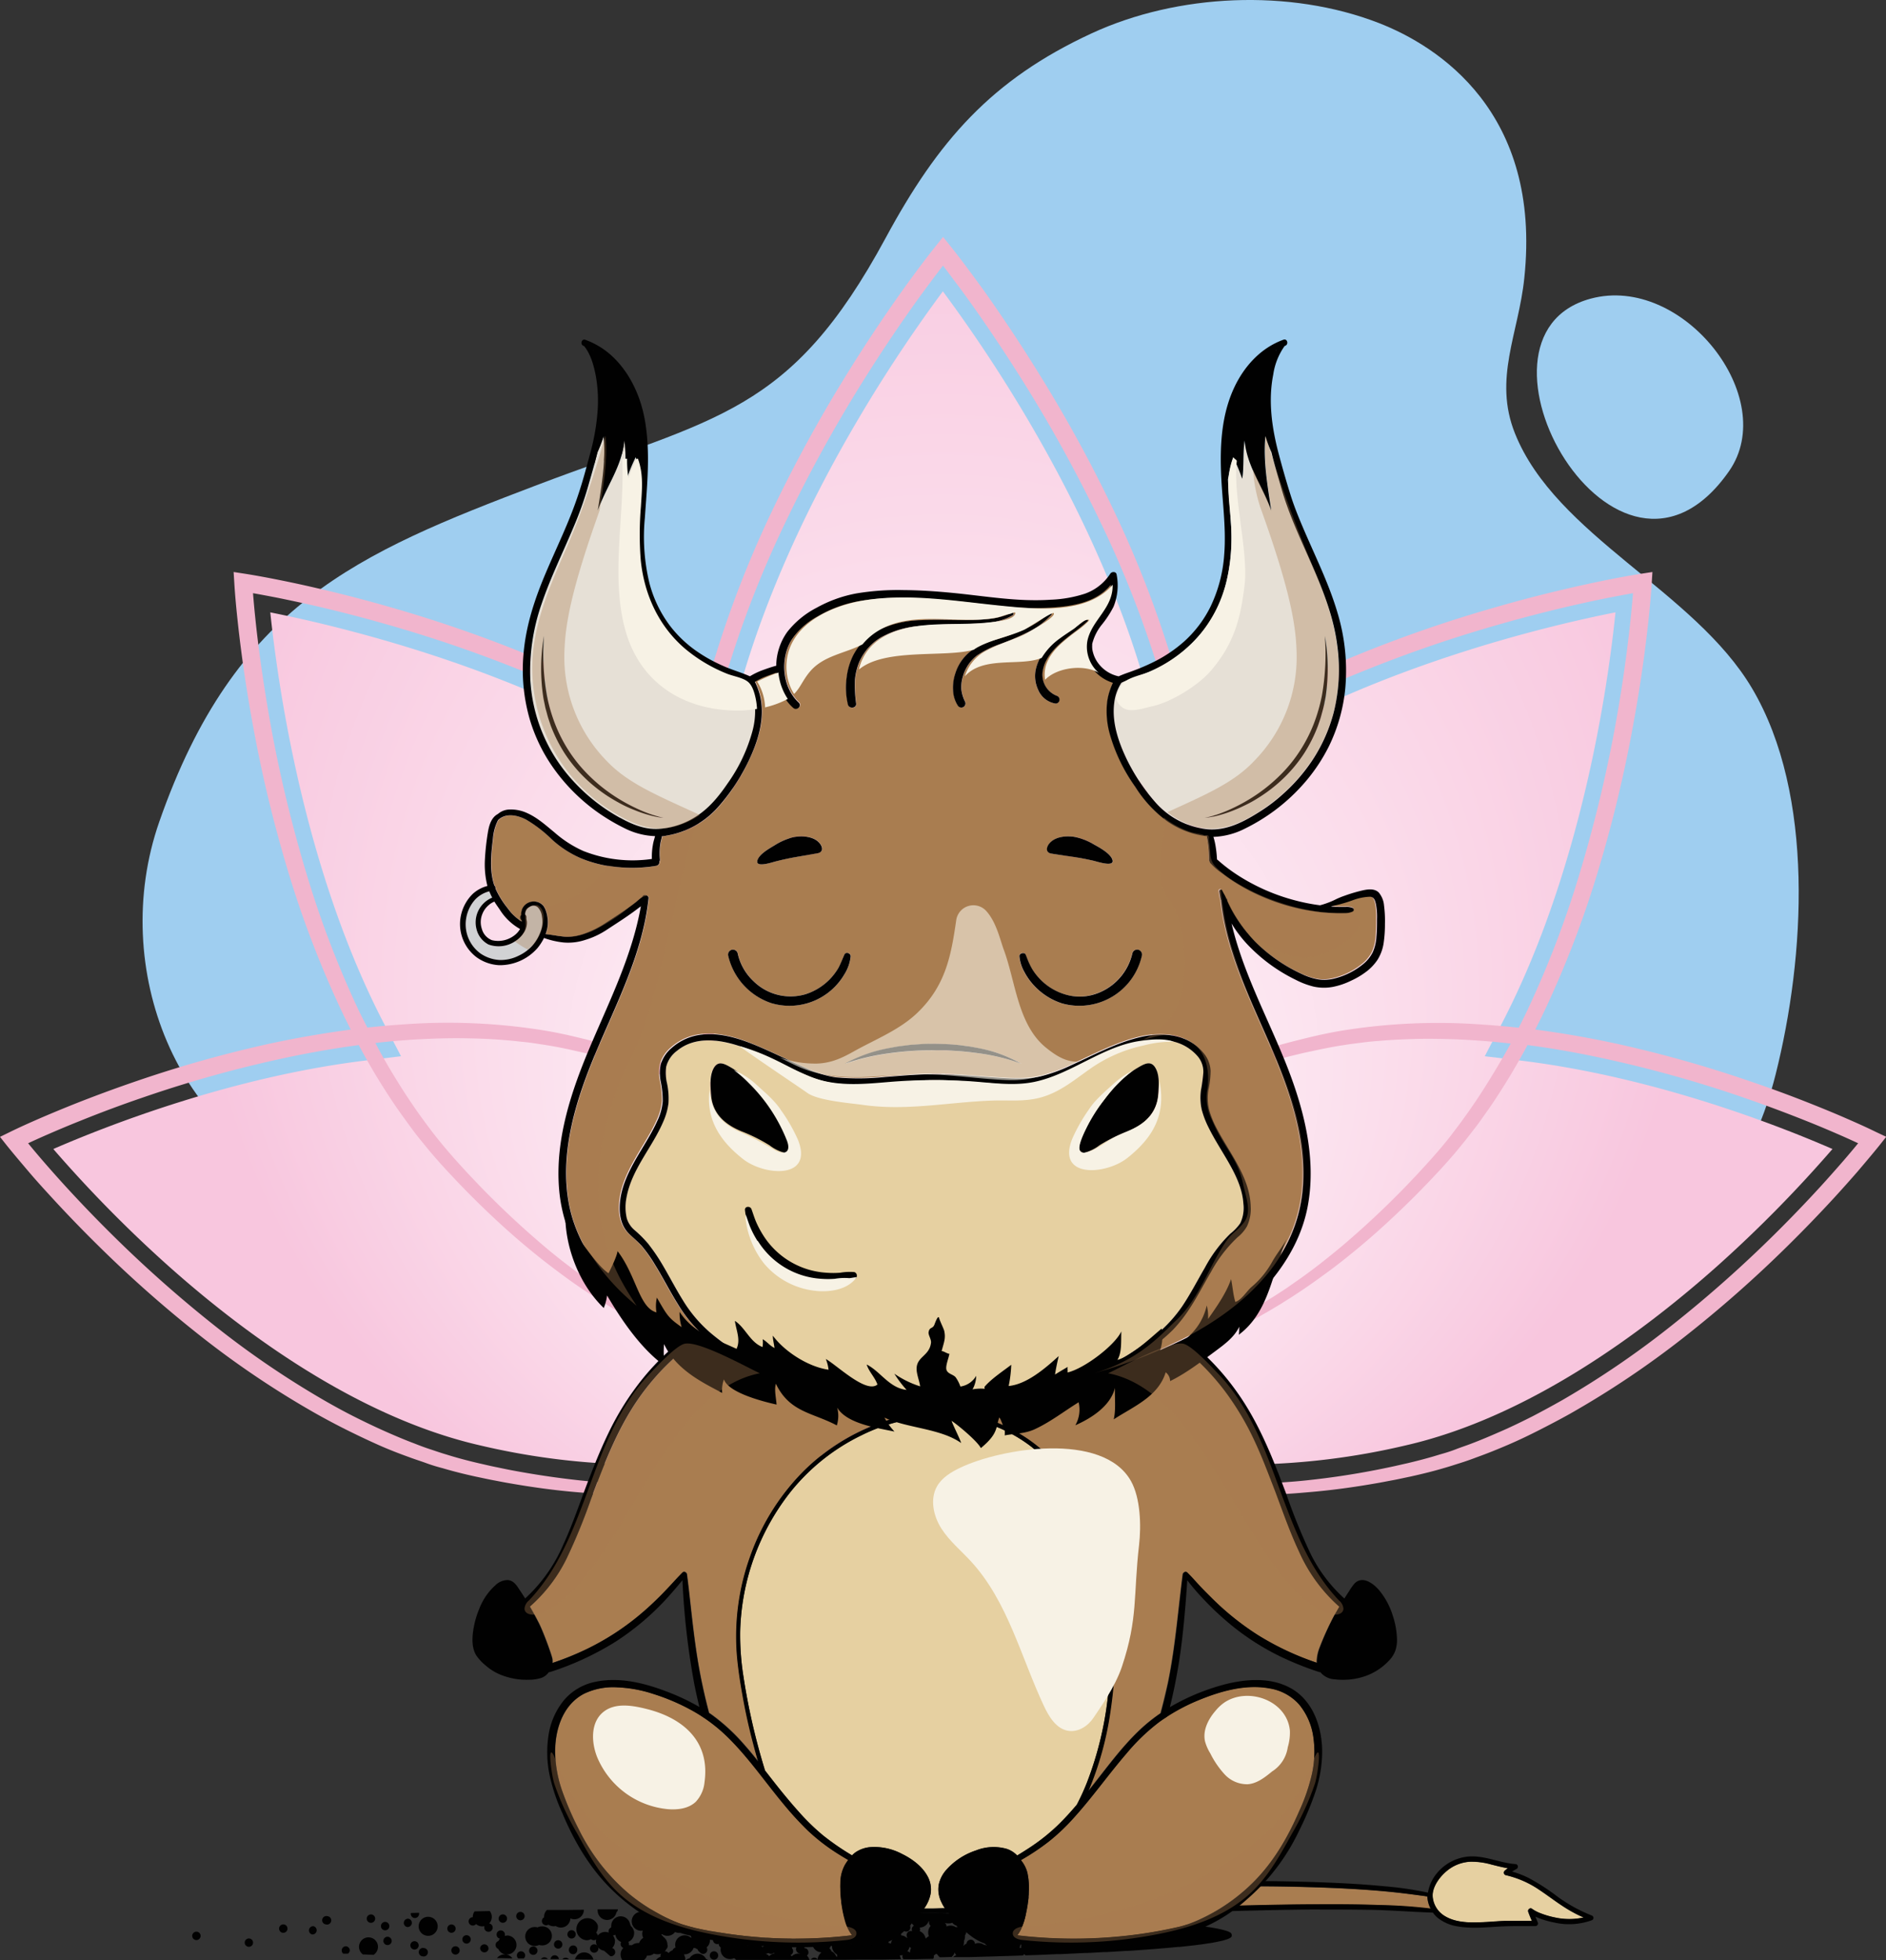 <svg xmlns="http://www.w3.org/2000/svg" xmlns:xlink="http://www.w3.org/1999/xlink" viewBox="0 0 511.27 531.34"><rect x="0" y="0" width="511.27" height="531.34" fill="#333333" stroke="none"/><defs><style>.cls-1{isolation:isolate;}.cls-2{fill:#9fcef0;}.cls-3{fill:url(#Áåçûìÿííûé_ãðàäèåíò_15);}.cls-4{fill:#f1b5cd;}.cls-5{fill:#010101;}.cls-6{fill:#e6d0a1;}.cls-12,.cls-7{fill:#a97d50;}.cls-8{fill:#e6e0d6;}.cls-9{fill:#d1d2d4;}.cls-10{fill:#414142;}.cls-11,.cls-13{fill:#f7f2e5;mix-blend-mode:soft-light;}.cls-12{opacity:0.35;mix-blend-mode:multiply;}.cls-13{opacity:0.6;}</style><radialGradient id="Áåçûìÿííûé_ãðàäèåíò_15" cx="303.88" cy="367.4" fy="472.155" r="204.27" gradientUnits="userSpaceOnUse"><stop offset="0" stop-color="#fff"/><stop offset="1" stop-color="#f8c6de"/></radialGradient></defs><title>bull_05</title><g class="cls-1"><g id="Layer_1" data-name="Layer 1"><path class="cls-2" d="M422,135.63c-24.22-9.38-54.55-7.95-77.81,2.8C317,151,302.54,167.61,288.33,193.9c-25.89,47.89-45.8,48.48-94.56,67s-81.84,32.44-102.36,91.29c-13.85,39.71,5.14,86.51,43,98,28.24,8.6,53,2.39,80.23,15.88,26.23,13,48,22.25,78.21,20.64,26.48-1.41,37.65-19.23,61.17-27,28.85-9.54,61.37,1,89.65,5.53,42.51,6.83,74.16,2.21,85.92-44.59,8-31.81,10.67-75.78-6.37-104.62-15.68-26.54-53.2-41.4-64.3-69.16-5.91-14.79,1-27.08,2.54-42.1C466.22,159.77,438,141.85,422,135.63Z" transform="translate(-48.24 -129.4)"/><path class="cls-2" d="M479.44,210.36c-38.1,10.29,7.07,90.43,37.53,46.75C530.85,237.21,504.34,203.63,479.44,210.36Z" transform="translate(-48.24 -129.4)"/><path class="cls-2" d="M420.27,417.52c-17.07-7-37.48-7.74-53.49,1.39C354.27,426,345.56,438.6,333,445.71c-11.58,6.59-25.59,8-37,14.89s-19.13,23.67-10,33.34c2.75,2.9,6.54,4.58,10.35,5.81,24.63,8,46,5.35,71.69,9,12.74,1.81,11,1.4,22.76,6.6C427.53,531.55,529.09,461.85,420.27,417.52Z" transform="translate(-48.24 -129.4)"/><path class="cls-3" d="M386.68,526.41c-23.82,0-44.68-5.84-60.31-16.89-8.84-6.24-22.5-21.14-22.5-21.14s-13.63,14.89-22.48,21.14c-15.63,11.05-36.49,16.89-60.32,16.89a193.74,193.74,0,0,1-42.65-5.19c-33.34-7.61-64.4-30.68-84.59-48.7a349.79,349.79,0,0,1-31.14-31.65c14.67-6.37,48.36-19.57,84.73-24l9.53-1.15-4.44-8.51c-21.91-42-28.95-92.2-31-111.81,20,4,72.12,16.37,112.61,44.05l8.54,5.83,1.75-10.19c6.09-35.39,23.26-69.7,36.6-92.26a399.45,399.45,0,0,1,22.83-34.46,399,399,0,0,1,22.84,34.46c13.34,22.56,30.51,56.87,36.6,92.26l1.75,10.19,8.54-5.83c40.55-27.72,92.6-40.09,112.61-44.06-2,19.61-9.06,69.78-31,111.82l-4.44,8.51,9.53,1.15c36.37,4.41,70.06,17.61,84.73,24a349.79,349.79,0,0,1-31.14,31.65c-20.19,18-51.25,41.09-84.59,48.7a193.73,193.73,0,0,1-42.64,5.19Z" transform="translate(-48.24 -129.4)"/><path class="cls-4" d="M556.81,436.26c-2.85-1.4-5.66-2.64-8.51-3.88s-5.71-2.41-8.58-3.56q-8.62-3.45-17.42-6.43a329.83,329.83,0,0,0-35.76-10.05c-7.31-1.58-14.68-2.88-22.11-3.85.62-1.23,1.24-2.46,1.84-3.69A272.08,272.08,0,0,0,481,367a357.47,357.47,0,0,0,9.65-39.33q1.88-10,3.24-20,.67-5,1.22-10.06c.36-3.37.68-6.71.89-10.15l.19-3-3,.46c-3.41.53-6.7,1.16-10,1.83s-6.61,1.39-9.9,2.16q-9.87,2.28-19.6,5.09a360.61,360.61,0,0,0-38.27,13.27,273.45,273.45,0,0,0-36.25,18.19q-4,2.41-7.87,5c0-.25-.09-.5-.13-.75-.66-3.53-1.45-7-2.28-10.51s-1.8-6.94-2.81-10.37a288.11,288.11,0,0,0-15.41-40,379.67,379.67,0,0,0-20.46-37.62q-5.62-9.12-11.7-17.94-3-4.41-6.21-8.73c-2.13-2.89-4.25-5.73-6.53-8.57l-1.88-2.34L302,196c-2.29,2.84-4.41,5.68-6.53,8.56s-4.18,5.8-6.21,8.74q-6.09,8.82-11.7,17.93a382.08,382.08,0,0,0-20.48,37.63,289.2,289.2,0,0,0-15.4,40,210.38,210.38,0,0,0-5.22,21.64q-3.88-2.6-7.86-5a273.45,273.45,0,0,0-36.25-18.19A360.61,360.61,0,0,0,154.07,294q-9.73-2.81-19.6-5.09-4.93-1.16-9.9-2.16c-3.33-.67-6.62-1.3-10-1.83l-3-.46.19,3c.21,3.44.53,6.78.89,10.15s.77,6.71,1.22,10.06q1.36,10,3.24,20A357.47,357.47,0,0,0,126.76,367a272.08,272.08,0,0,0,14.72,37.8c.6,1.23,1.22,2.46,1.84,3.69-7.43,1-14.8,2.27-22.11,3.85a329.83,329.83,0,0,0-35.76,10.05q-8.79,3-17.42,6.43-4.31,1.73-8.58,3.56c-2.85,1.24-5.66,2.48-8.51,3.88l-2.7,1.32,1.86,2.35c2,2.48,4,4.82,6,7.18s4.1,4.65,6.19,6.93q6.28,6.84,12.91,13.35a329.73,329.73,0,0,0,27.87,24.54A248.22,248.22,0,0,0,134,512.66q4.06,2.28,8.24,4.37c2.78,1.38,5.59,2.72,8.45,4s5.75,2.4,8.68,3.45c1.46.55,2.94,1,4.41,1.54s3,1,4.47,1.38c3,.89,6,1.63,9.07,2.3,1.52.31,3,.65,4.55.94s3,.59,4.57.85c6.1,1.07,12.25,1.92,18.43,2.43,3.09.27,6.19.43,9.29.55s6.21.12,9.31,0c1.55,0,3.1-.12,4.65-.19l2.32-.15c.78-.05,1.55-.11,2.32-.19,3.1-.26,6.18-.66,9.24-1.14A116.85,116.85,0,0,0,260,528.37a97.21,97.21,0,0,0,17-7.51,84.52,84.52,0,0,0,15-10.82,72.18,72.18,0,0,0,6.43-6.66c1-1.18,2-2.39,2.86-3.64a39.34,39.34,0,0,0,2.49-3.88,38,38,0,0,1-2.64,3.77c-.95,1.21-1.95,2.37-3,3.5a72.41,72.41,0,0,1-6.64,6.35,83.73,83.73,0,0,1-15.21,10.17,98.59,98.59,0,0,1-16.92,6.89,114.37,114.37,0,0,1-17.85,3.83c-3,.4-6,.74-9.08.92-.76.07-1.52.11-2.28.14l-2.29.1c-1.52,0-3,.1-4.56.08-3,0-6.1-.08-9.14-.22s-6.08-.4-9.12-.73q-9.09-1-18.09-2.7c-1.5-.28-3-.61-4.48-.91s-3-.67-4.47-1c-3-.7-5.88-1.46-8.78-2.37-1.45-.42-2.88-.93-4.32-1.4s-2.86-1-4.27-1.56c-2.84-1.07-5.64-2.26-8.41-3.5s-5.51-2.56-8.22-3.93-5.38-2.84-8-4.35a244.89,244.89,0,0,1-30.15-20.63A337.41,337.41,0,0,1,78.53,464q-6.51-6.44-12.7-13.21-3.09-3.39-6.08-6.85c-1.31-1.52-2.62-3.07-3.89-4.63,1.82-.84,3.67-1.68,5.52-2.48,2.8-1.22,5.61-2.4,8.45-3.53q8.49-3.44,17.17-6.4a329.13,329.13,0,0,1,35.21-10c7.7-1.74,15.47-3.17,23.29-4.2l.62,1.17c1.64,3,3.31,5.92,5.1,8.8s3.64,5.73,5.61,8.5c1,1.4,2,2.76,3,4.13s2.05,2.71,3.14,4c2.11,2.65,4.37,5.21,6.67,7.7,1.17,1.23,2.31,2.47,3.49,3.68s2.35,2.43,3.55,3.61c4.8,4.77,9.77,9.36,15,13.67,2.6,2.17,5.27,4.24,8,6.28s5.47,4,8.31,5.82c1.4.95,2.85,1.83,4.28,2.74l2.17,1.3c.72.44,1.45.87,2.19,1.28,2.93,1.7,5.94,3.26,9,4.74a125.76,125.76,0,0,0,18.91,7.33,105.38,105.38,0,0,0,19.89,3.89,92.18,92.18,0,0,0,20.2-.28,81.08,81.08,0,0,0,9.91-1.94q2.44-.64,4.82-1.47a43,43,0,0,0,4.55-1.86.22.22,0,0,1,0,.08v-.08l0,0,0,0v.08a.22.22,0,0,1,0-.08,43,43,0,0,0,4.55,1.86q2.37.83,4.82,1.47a81.08,81.08,0,0,0,9.91,1.94,92.18,92.18,0,0,0,20.2.28,105.38,105.38,0,0,0,19.89-3.89,125.76,125.76,0,0,0,18.91-7.33c3-1.48,6.05-3,9-4.74.74-.41,1.47-.84,2.19-1.28l2.17-1.3c1.43-.91,2.88-1.79,4.28-2.74,2.84-1.85,5.58-3.82,8.31-5.82s5.37-4.11,8-6.28c5.21-4.31,10.18-8.9,15-13.67,1.2-1.18,2.37-2.41,3.55-3.61s2.32-2.45,3.49-3.68c2.3-2.49,4.56-5.05,6.67-7.7,1.09-1.31,2.1-2.68,3.14-4s2-2.73,3-4.13c2-2.77,3.82-5.62,5.61-8.5s3.46-5.83,5.1-8.8l.62-1.17c7.82,1,15.59,2.46,23.29,4.2a329.13,329.13,0,0,1,35.21,10q8.67,3,17.17,6.4c2.84,1.13,5.65,2.31,8.45,3.53,1.85.8,3.7,1.64,5.52,2.48-1.27,1.56-2.58,3.11-3.89,4.63q-3,3.46-6.08,6.85-6.18,6.76-12.7,13.21a337.41,337.41,0,0,1-27.38,24.31,244.89,244.89,0,0,1-30.15,20.63q-4,2.26-8,4.35c-2.71,1.37-5.44,2.71-8.22,3.93s-5.57,2.43-8.41,3.5c-1.41.55-2.84,1-4.27,1.56s-2.87,1-4.32,1.4c-2.9.91-5.82,1.67-8.78,2.37-1.49.33-3,.69-4.47,1s-3,.63-4.48.91q-9,1.74-18.09,2.7c-3,.33-6.08.55-9.12.73s-6.09.25-9.14.22c-1.52,0-3-.05-4.56-.08l-2.29-.1c-.76,0-1.52-.07-2.28-.14-3-.18-6.07-.52-9.08-.92a114.37,114.37,0,0,1-17.85-3.83,98.59,98.59,0,0,1-16.92-6.89,83.73,83.73,0,0,1-15.21-10.17,72.41,72.41,0,0,1-6.64-6.35c-1-1.13-2-2.29-3-3.5a38,38,0,0,1-2.64-3.77,39.34,39.34,0,0,0,2.49,3.88c.9,1.25,1.86,2.46,2.86,3.64a72.18,72.18,0,0,0,6.43,6.66,84.52,84.52,0,0,0,15,10.82,97.21,97.21,0,0,0,17,7.51,116.85,116.85,0,0,0,18.08,4.41c3.06.48,6.14.88,9.24,1.14.77.08,1.54.14,2.32.19l2.32.15c1.55.07,3.1.17,4.65.19,3.1.1,6.21,0,9.31,0s6.2-.28,9.29-.55c6.18-.51,12.33-1.36,18.43-2.43,1.53-.26,3.05-.57,4.57-.85s3-.63,4.55-.94c3-.67,6.08-1.41,9.07-2.3,1.5-.42,3-.92,4.47-1.38s3-1,4.41-1.54c2.93-1.05,5.82-2.22,8.68-3.45s5.67-2.58,8.45-4,5.53-2.85,8.24-4.37a248.22,248.22,0,0,0,30.89-20.73,329.73,329.73,0,0,0,27.87-24.54q6.62-6.51,12.91-13.35,3.13-3.42,6.19-6.93c2-2.36,4-4.7,6-7.18l1.86-2.35ZM372.93,334.45q4.17-2.73,8.45-5.29a266.89,266.89,0,0,1,35.8-17.59,360.93,360.93,0,0,1,37.81-13q9.61-2.74,19.38-5,4.86-1.11,9.77-2.1c2.25-.44,4.53-.87,6.78-1.27-.18,2.29-.39,4.59-.63,6.87-.34,3.31-.74,6.62-1.18,9.93Q487.81,317,486,326.79a366.58,366.58,0,0,1-9.39,38.87A267.11,267.11,0,0,1,462.41,403q-1.2,2.52-2.46,5-5.1-.56-10.23-.89a163.53,163.53,0,0,0-37.24,1.6c-3.08.49-6.14,1.14-9.17,1.86-1.5.38-3,.73-4.51,1.12s-3,.79-4.48,1.22c-6,1.68-11.88,3.58-17.67,5.8-2.9,1.09-5.76,2.3-8.61,3.54-.89.4-1.79.81-2.68,1.23l.21-.7c.25-.86.52-1.72.77-2.58.47-1.72,1-3.44,1.39-5.18.9-3.46,1.64-7,2.35-10.47s1.27-7,1.75-10.58c1-7.08,1.62-14.21,2-21.35.1-1.79.14-3.57.21-5.36s.06-3.57.1-5.35c0-3.59,0-7.19-.27-10.78-.09-1.79-.27-3.58-.41-5.37s-.35-3.58-.6-5.35-.47-3.56-.76-5.34Zm-69,161.17v.12l0,0-.05,0v-.12h0a42.19,42.19,0,0,0-.55-4.34c-.27-1.51-.61-3-1-4.51a73.49,73.49,0,0,0-2.9-8.79c-.82-2-1.73-4-2.71-6a92.88,92.88,0,0,1-.76-15.18,107.19,107.19,0,0,1,2.52-19.79,123.11,123.11,0,0,1,5.45-17.8,124.34,124.34,0,0,1,5.44,17.8,107.19,107.19,0,0,1,2.52,19.79,92.88,92.88,0,0,1-.76,15.18c-1,2-1.89,3.93-2.71,6a73.49,73.49,0,0,0-2.9,8.79c-.39,1.49-.73,3-1,4.51a42.19,42.19,0,0,0-.55,4.34h0ZM245.51,424.5c-.27-.84-.51-1.69-.74-2.53s-.48-1.7-.71-2.55c-.43-1.71-.89-3.4-1.27-5.12-.82-3.43-1.48-6.89-2.11-10.35s-1.12-7-1.53-10.46q-1.28-10.49-1.64-21.07c-.07-1.76-.08-3.52-.13-5.29s0-3.52,0-5.29c0-3.51.12-7,.4-10.5.1-1.75.3-3.49.46-5.24s.39-3.48.66-5.22c.15-1.11.31-2.22.49-3.32q1.83,1.28,3.61,2.59c2.66,2,5.29,4,7.83,6.13,1.29,1,2.52,2.15,3.78,3.23s2.47,2.2,3.66,3.36c2.42,2.26,4.71,4.64,7,7.08,1.11,1.23,2.25,2.45,3.35,3.71s2.2,2.5,3.27,3.77q6.48,7.62,12.27,15.76c1.95,2.7,3.78,5.48,5.59,8.27s3.51,5.66,5.11,8.57c.83,1.45,1.59,2.93,2.38,4.39l1.12,2.23c.38.74.75,1.48,1.1,2.24,1.12,2.31,2.15,4.65,3.13,7-.15.41-.31.83-.47,1.24-1.19,3.17-2.22,6.39-3.15,9.65s-1.74,6.54-2.38,9.87a105.77,105.77,0,0,0-2,20.16,93.59,93.59,0,0,0,.86,12.74,87.07,87.07,0,0,0-4.87-7.86,96.74,96.74,0,0,0-12.05-14.14,115.47,115.47,0,0,0-14.38-11.81c-2.55-1.76-5.15-3.47-7.83-5-.66-.41-1.33-.79-2-1.18l-2-1.14c-1.37-.74-2.73-1.49-4.12-2.19-.81-.42-1.63-.83-2.45-1.23C245.6,424.82,245.55,424.66,245.51,424.5Zm5.4,6.33,2,1.08c.67.36,1.34.72,2,1.11,2.65,1.48,5.24,3.1,7.78,4.77A114.76,114.76,0,0,1,277.13,449a98.38,98.38,0,0,1,12.25,13.54,86.5,86.5,0,0,1,6.46,10c.25,1.47.53,2.92.85,4.37a79.05,79.05,0,0,0,2.86,9.68q.87,2.37,1.92,4.67a43,43,0,0,0,2.25,4.31,43.78,43.78,0,0,1-4.77-1.95c-1.6-.75-3.18-1.57-4.72-2.44a85.66,85.66,0,0,1-8.86-5.83A96.45,96.45,0,0,1,270,470.87a113.13,113.13,0,0,1-12.14-17.26,131.27,131.27,0,0,1-8.94-19.11q-1.07-2.83-2-5.71C248.23,429.44,249.56,430.14,250.91,430.83Zm50.73,60.36c-.64-1.55-1.21-3.12-1.73-4.71a79.53,79.53,0,0,1-2.47-9.72c-.11-.58-.22-1.17-.32-1.76.55,1.08,1.07,2.17,1.56,3.28a72.15,72.15,0,0,1,3.24,8.59c.44,1.47.84,2.95,1.17,4.45a41.77,41.77,0,0,1,.73,4.29l-.09,0A44.26,44.26,0,0,1,301.64,491.19Zm3,.13c.33-1.5.73-3,1.17-4.45a72.15,72.15,0,0,1,3.24-8.59c.49-1.11,1-2.2,1.56-3.28-.1.59-.21,1.18-.32,1.76a79.53,79.53,0,0,1-2.47,9.72c-.52,1.59-1.09,3.16-1.73,4.71a44.26,44.26,0,0,1-2.09,4.4l-.09,0A41.77,41.77,0,0,1,304.66,491.32Zm1.62-.05q1.05-2.29,1.92-4.67a79.05,79.05,0,0,0,2.86-9.68c.32-1.45.6-2.9.85-4.37a86.5,86.5,0,0,1,6.46-10A98.38,98.38,0,0,1,330.62,449a114.76,114.76,0,0,1,14.43-11.19c2.54-1.67,5.13-3.29,7.78-4.77.66-.39,1.33-.75,2-1.11l2-1.08c1.35-.69,2.69-1.4,4.06-2-.64,1.91-1.33,3.82-2,5.71-1.22,3.3-2.6,6.54-4.09,9.73s-3.09,6.33-4.85,9.38a113.22,113.22,0,0,1-12.14,17.27,96.9,96.9,0,0,1-15.4,14.48,84.06,84.06,0,0,1-8.86,5.83c-1.54.87-3.11,1.69-4.72,2.44a43.78,43.78,0,0,1-4.77,1.95A43,43,0,0,0,306.28,491.27Zm53.37-65.06c-1.39.7-2.75,1.45-4.12,2.19l-2,1.14c-.68.39-1.35.77-2,1.18-2.68,1.57-5.28,3.28-7.83,5a116.2,116.2,0,0,0-14.38,11.81,96.12,96.12,0,0,0-12.05,14.14,87.07,87.07,0,0,0-4.87,7.86,93.59,93.59,0,0,0,.86-12.74,105.77,105.77,0,0,0-2-20.16c-.64-3.33-1.45-6.62-2.38-9.87s-2-6.48-3.15-9.65c-.16-.42-.32-.83-.47-1.24,1-2.37,2-4.71,3.13-7,.35-.76.72-1.5,1.1-2.24l1.12-2.23c.79-1.46,1.55-2.94,2.38-4.39,1.6-2.91,3.35-5.75,5.11-8.57s3.64-5.57,5.59-8.27q5.79-8.13,12.27-15.76c1.07-1.27,2.18-2.51,3.27-3.77s2.24-2.48,3.35-3.71c2.25-2.44,4.54-4.82,7-7.08,1.19-1.16,2.44-2.25,3.66-3.36s2.49-2.19,3.78-3.23c2.54-2.13,5.17-4.15,7.83-6.13,1.19-.89,2.4-1.75,3.62-2.6.18,1.11.35,2.22.5,3.33.26,1.74.44,3.48.65,5.22s.36,3.49.47,5.24c.28,3.5.38,7,.4,10.5,0,1.77,0,3.53,0,5.29s-.06,3.53-.13,5.29q-.36,10.57-1.63,21.08c-.41,3.5-.95,7-1.53,10.45s-1.29,6.93-2.12,10.35c-.38,1.72-.84,3.42-1.27,5.13-.22.85-.47,1.69-.71,2.54s-.47,1.69-.74,2.53c0,.16-.09.31-.14.47C361.29,425.38,360.46,425.79,359.65,426.21Zm-119-95.7c.67-3.45,1.47-6.87,2.32-10.28s1.81-6.8,2.83-10.16a282.78,282.78,0,0,1,15.48-39.28,382.46,382.46,0,0,1,20.33-37.1q5.58-9,11.62-17.7,3-4.35,6.15-8.6c1.47-2,3-4,4.51-6,1.52,2,3,4,4.51,6q3.14,4.26,6.15,8.61,6,8.7,11.61,17.7a385.78,385.78,0,0,1,20.35,37.1A284,284,0,0,1,362,310.07q1.53,5,2.83,10.15c.85,3.41,1.65,6.84,2.32,10.28.17.83.33,1.66.48,2.5a166.35,166.35,0,0,0-20.78,17.08c-2.44,2.35-4.78,4.84-7,7.36-1.12,1.28-2.25,2.53-3.34,3.82s-2.2,2.56-3.27,3.87c-4.29,5.22-8.39,10.6-12.21,16.19-1.91,2.79-3.73,5.65-5.5,8.52s-3.45,5.83-5,8.82c-.82,1.49-1.56,3-2.33,4.52l-1.1,2.28c-.37.77-.73,1.53-1.07,2.31q-1.08,2.36-2.06,4.76-1-2.4-2.07-4.76c-.34-.78-.7-1.54-1.07-2.31l-1.1-2.28c-.77-1.51-1.51-3-2.33-4.52-1.57-3-3.28-5.91-5-8.82s-3.59-5.73-5.5-8.52c-3.82-5.59-7.92-11-12.21-16.19-1.07-1.31-2.18-2.58-3.27-3.87s-2.22-2.54-3.34-3.82c-2.26-2.52-4.6-5-7-7.36A166.18,166.18,0,0,0,240.16,333ZM145.34,403a267.11,267.11,0,0,1-14.17-37.29,366.58,366.58,0,0,1-9.39-38.87Q120,317,118.64,307c-.44-3.31-.84-6.62-1.18-9.93-.24-2.28-.45-4.58-.63-6.87,2.25.4,4.53.83,6.78,1.27q4.9,1,9.77,2.1,9.75,2.24,19.38,5a360.93,360.93,0,0,1,37.81,13,266.89,266.89,0,0,1,35.8,17.59q4.29,2.55,8.45,5.29l.84.57c-.84,5.32-1.44,10.68-1.76,16.06-.24,3.58-.3,7.19-.27,10.78,0,1.78,0,3.57.1,5.35s.11,3.57.21,5.36c.35,7.14,1,14.27,2,21.35.48,3.54,1.09,7.07,1.75,10.58s1.45,7,2.35,10.47c.42,1.74.92,3.46,1.39,5.19.25.86.51,1.71.77,2.57l.21.69-2.67-1.22c-2.85-1.24-5.71-2.45-8.61-3.54-5.79-2.22-11.7-4.12-17.67-5.8-1.48-.43-3-.81-4.48-1.22s-3-.74-4.51-1.12c-3-.72-6.09-1.37-9.17-1.86a163.53,163.53,0,0,0-37.24-1.6q-5.13.33-10.23.89Q146.54,405.48,145.34,403Zm153.89,94.51c-1.6.49-3.23.92-4.86,1.28a79,79,0,0,1-9.9,1.56,90.81,90.81,0,0,1-20-.34A107,107,0,0,1,245,495.61a124.89,124.89,0,0,1-18.4-7.67c-3-1.52-5.88-3.11-8.73-4.84-.72-.42-1.42-.85-2.13-1.3l-2.11-1.33c-1.38-.92-2.79-1.81-4.14-2.77-2.76-1.87-5.42-3.87-8.06-5.89s-5.21-4.15-7.72-6.34q-7.55-6.53-14.54-13.69c-1.17-1.18-2.3-2.41-3.45-3.61s-2.26-2.45-3.39-3.68c-2.22-2.47-4.37-5-6.4-7.59-1-1.29-2-2.64-3-4s-1.94-2.68-2.86-4.06c-1.88-2.73-3.65-5.54-5.37-8.38S151.5,415,150,412.13q4.17-.48,8.35-.78c3-.22,6.07-.36,9.11-.45s6.08-.08,9.11,0,6.07.23,9.09.5c1.52.11,3,.3,4.53.45s3,.36,4.5.61c3,.43,6,1,8.94,1.67,1.48.35,3,.67,4.46,1s3,.72,4.43,1.12c5.9,1.55,11.74,3.36,17.48,5.41,2.87,1,5.7,2.14,8.53,3.29,1.71.73,3.42,1.48,5.11,2.25.92,2.74,1.94,5.44,3,8.13,1.32,3.33,2.81,6.59,4.4,9.79s3.3,6.36,5.16,9.41a111.27,111.27,0,0,0,12.77,17.2,97,97,0,0,0,16,14.18,84,84,0,0,0,9.12,5.55c1.58.82,3.19,1.59,4.82,2.29a44.14,44.14,0,0,0,4.86,1.78,1,1,0,0,0,.08.14l-.08-.14.09,0s0,.08,0,.12h0v0A41.49,41.49,0,0,1,299.23,497.46Zm4.61-1.69v0l0,0Zm0,0,0,0v0ZM453,420.5c-1.72,2.84-3.49,5.65-5.37,8.38-.92,1.38-1.9,2.71-2.86,4.06s-2,2.67-3,4c-2,2.62-4.18,5.12-6.4,7.59-1.13,1.23-2.24,2.47-3.39,3.68s-2.28,2.43-3.45,3.61q-7,7.16-14.54,13.69c-2.51,2.19-5.1,4.28-7.72,6.34s-5.3,4-8.06,5.89c-1.35,1-2.76,1.85-4.14,2.77L392,481.8c-.71.45-1.41.88-2.13,1.3-2.85,1.73-5.77,3.32-8.73,4.84a124.89,124.89,0,0,1-18.4,7.67A107,107,0,0,1,343.26,500a90.81,90.81,0,0,1-20,.34,79,79,0,0,1-9.9-1.56c-1.63-.36-3.26-.79-4.86-1.28a41.49,41.49,0,0,1-4.6-1.69v0h0s0-.08,0-.12l.09,0-.08.14a1,1,0,0,0,.08-.14,46.28,46.28,0,0,0,4.86-1.78c1.63-.7,3.24-1.47,4.82-2.29a85,85,0,0,0,9.12-5.55,97.45,97.45,0,0,0,16-14.18,111.69,111.69,0,0,0,12.76-17.2c1.86-3.06,3.57-6.21,5.16-9.41s3.07-6.47,4.4-9.79c1.06-2.69,2.07-5.39,3-8.12,1.7-.78,3.42-1.52,5.13-2.26,2.83-1.15,5.66-2.27,8.53-3.29,5.74-2.05,11.58-3.86,17.48-5.41,1.47-.4,2.95-.75,4.43-1.12s3-.69,4.46-1c3-.65,5.93-1.24,8.94-1.67,1.49-.25,3-.41,4.5-.61s3-.34,4.53-.45c3-.27,6.05-.4,9.09-.5s6.07-.07,9.11,0,6.08.23,9.11.45q4.19.3,8.35.78C456.25,415,454.69,417.76,453,420.5Z" transform="translate(-48.24 -129.4)"/><path class="cls-5" d="M381.38,653.07a10.06,10.06,0,0,0-1.42-.48c-.85-.22-1.93-.45-3.22-.67l-1-.15c-.6-.09-7-.87-7-.87l-3.4-.33-.48,0-1.29-.11-3-.25-4.58-.33-2.49-.16-2.28-.15-4.19-.24-1.82-.1H345l-2.31-.12-2.21-.11h-.15l-1.35-.06-.93,0a2.1,2.1,0,0,0,.05.43h0l-.33-.19-.13-.12a1.09,1.09,0,0,0,.08-.15h-.28l-1.35-.06-1,0-1.15-.05-1.7-.07h-.1l-1.57-.07h-.2l-2.3-.09-.93,0-1.76-.07-2.78-.1H322l-2.13-.07a1.14,1.14,0,0,0,.94,1.26,1.15,1.15,0,0,0,.49,0,2.59,2.59,0,0,0,1.52.5h.25a2.65,2.65,0,0,0,.78.36v.21a2.79,2.79,0,0,0-.58-.07,2.61,2.61,0,0,0-1.3.36,2.53,2.53,0,0,0-.62.4,1,1,0,0,0-.65-.89,2.78,2.78,0,0,0-.66-.62v-.05h0a1.18,1.18,0,0,0-.09-.67,2.63,2.63,0,0,0-.35-.76h0l-2.25-.08-1,0-.57,0c-1.56,0-38.84-.84-40.15-.85l-1.38,0-2.24,0h-.79l-1.74,0h-1.8l-1.47,0v0a2.57,2.57,0,0,0,.29,1.18,2.51,2.51,0,0,0-.24,1,3.26,3.26,0,0,0-2.27,5.34,1,1,0,0,1,.08,1.82,1.13,1.13,0,0,0,.05.58,2,2,0,0,0-.08.26,1.15,1.15,0,0,0,.93,1.31h.13v.05a3,3,0,0,0-.42,0,2.55,2.55,0,0,0-1.81.75,2.67,2.67,0,0,0-.31-.35,1.15,1.15,0,0,0,.67-.85,1.13,1.13,0,0,0,0-.45,1.32,1.32,0,0,0-.18-.4l-.07-.08a2.55,2.55,0,0,0-.87-1.6,2.37,2.37,0,0,0,.34-.78.65.65,0,0,0,.15-.18.93.93,0,0,0,.14-.36,1.33,1.33,0,0,0,.1-.28,1.77,1.77,0,0,0,0-.23,1,1,0,0,0-.1-.43l-.11-.19a.81.81,0,0,0-.18-.19,2.59,2.59,0,0,0,.27-1.14,1.21,1.21,0,0,0-.09-.68,2.62,2.62,0,0,0-1.09-1.49v-.05h0a1.18,1.18,0,0,0-.09-.67A2.61,2.61,0,0,0,261,648a2.66,2.66,0,0,0-.69-.73,1,1,0,0,0-.24-.26h-1.4l-3.09,0-3.4,0a1.84,1.84,0,0,0,0,.33,1.73,1.73,0,0,0,0,.32.83.83,0,0,0-.21.16l0,0a1.08,1.08,0,0,0-.33.62,1.13,1.13,0,0,0,.53,1.16,1.09,1.09,0,0,0-.48.74,1.14,1.14,0,0,0,.21.88,1.17,1.17,0,0,0,.22.63,2.31,2.31,0,0,0-.37,0,2.59,2.59,0,0,0-1.51.48,2.53,2.53,0,0,0-1.46-.46,2.56,2.56,0,0,0-1.35-.38,2.61,2.61,0,0,0-1.11.25,1.11,1.11,0,0,0-.5-1v0a2.65,2.65,0,0,0,.89.16h.24a2.57,2.57,0,0,0,2.57-2.57,2.45,2.45,0,0,0-.37-1.32l-4.4,0h-2.39a2.53,2.53,0,0,0-1,1.33,2.57,2.57,0,0,0-1.53-1.34H229.59a2.57,2.57,0,0,0-.88,1.93c0,.07,0,.14,0,.21l-.17,0a.43.43,0,0,0,0-.05,2.58,2.58,0,0,0-1.11-2.11h-5c0,.06.11.11.16.16a1.12,1.12,0,0,0,.81.58.92.92,0,0,0,.33,0,2.65,2.65,0,0,0-.23.48,2.52,2.52,0,0,0-1.59-.56,2.58,2.58,0,0,0,0,5.15,2.88,2.88,0,0,0,.59-.07,2.5,2.5,0,0,0,.12,2,2.59,2.59,0,0,0-1.12,1.4,1.46,1.46,0,0,0-.29,0,2.54,2.54,0,0,0-1.62.57l-.26,0-.27,0a1.87,1.87,0,0,0-.34,0s0-.09,0-.14a1.13,1.13,0,0,0-.14-.75,2.58,2.58,0,0,0,1.56-2.37,1.16,1.16,0,0,0-.09-.67,2.61,2.61,0,0,0-.83-1.3,1,1,0,0,0-.18-.47,2.57,2.57,0,0,0-5.1.49,1.81,1.81,0,0,0,0,.4,1.11,1.11,0,0,0-.66,1.41,2.62,2.62,0,0,0-1-.19,2.56,2.56,0,0,0-2,1,1.11,1.11,0,0,0-.44-.79,2.57,2.57,0,0,0,.48-1.49,1.21,1.21,0,0,0-.09-.68,3,3,0,1,0-3,4.22,2.51,2.51,0,0,0,1.22-.31,1.12,1.12,0,0,0,1.41.09,2.16,2.16,0,0,0-.06.51,2.58,2.58,0,0,0,2.17,2.54,413.13,413.13,0,0,1,1.73,1.49,1.13,1.13,0,0,0,1.14-.51,1.2,1.2,0,0,0,.17-.42,1.77,1.77,0,0,0,0-.23,1,1,0,0,0-.1-.43,1.18,1.18,0,0,0-.42-.49,1,1,0,0,0-.3-.13,2.58,2.58,0,0,0,.75-1.82,1.09,1.09,0,0,0-.09-.67,2.47,2.47,0,0,0-.48-.94,1.07,1.07,0,0,0,.68-.2,2.57,2.57,0,0,0,1.58,2,1,1,0,0,0-.13.35,1.14,1.14,0,0,0,.72,1.25,2.59,2.59,0,0,0-.44.59,2.67,2.67,0,0,0-.2.46,2.77,2.77,0,0,0-.1.5,2.44,2.44,0,0,0,0,.27,2.6,2.6,0,0,0,.48,1.5h2.9l2.11,0h.78a2.47,2.47,0,0,0,.71-.82,2.09,2.09,0,0,0,.17-.41l.29,0a2.52,2.52,0,0,0,1.59-.56,2.43,2.43,0,0,0,1,.19,2.6,2.6,0,0,0,.93-.17l-.06.12a.86.86,0,0,0-.06.23,1.15,1.15,0,0,0,0,.49,2.6,2.6,0,0,0-1.26.92H234a1.94,1.94,0,0,0,0-.24,1.1,1.1,0,0,0-.1-.67,2.43,2.43,0,0,0-.28-.66h.2a2.58,2.58,0,0,0,2.14-1.14,2.94,2.94,0,0,0,.29-.59,1,1,0,0,0,.42,0,2.55,2.55,0,0,0,.68.34,1.13,1.13,0,0,0,.54.74,1.17,1.17,0,0,0,.76.51,1.13,1.13,0,0,0,1.14-1.74,2.56,2.56,0,0,0,.91-2,1.09,1.09,0,0,0-.09-.67,2.55,2.55,0,0,0-1.28-1.6l.1,0a1.14,1.14,0,0,0,.86-.91,1.3,1.3,0,0,0,0-.48,2.52,2.52,0,0,0,1.28-1.51s.05.1.08.14a.53.53,0,0,0,0,.12,1.12,1.12,0,0,0,.92,1.31h.05a1.72,1.72,0,0,0,.07.21,1.15,1.15,0,0,0,.85.65h.17a2.56,2.56,0,0,0-.7,1.65l-.17-.05a1.13,1.13,0,0,0-.45,0,1.15,1.15,0,0,0-.86.92,1.13,1.13,0,0,0,.34,1,1.11,1.11,0,0,0,.59.3,1.13,1.13,0,0,0,.45,0l.18-.06a1.11,1.11,0,0,0,.55,1,2.69,2.69,0,0,0-.06.57,2.57,2.57,0,0,0,3.68,2.32,1.08,1.08,0,0,0,.47.31,1.3,1.3,0,0,0-.08.17l3.73,0h1.16l4.93,0h.89l3.07,0h.82l5,0h.41a2.64,2.64,0,0,0-.68-1.18h0a.86.86,0,0,0,.14-.13.44.44,0,0,0,.12-.15,1,1,0,0,0,.16-.42.9.9,0,0,0,0-.23,1.23,1.23,0,0,0-.1-.43l-.11-.19a1.11,1.11,0,0,0-.31-.3,1.26,1.26,0,0,0-.42-.16h-.14a1,1,0,0,0-.07-.38.73.73,0,0,0,.08-.25,1.13,1.13,0,0,0-.62-1.21,1.09,1.09,0,0,0,.29-.23,2.64,2.64,0,0,0,.49-.08,2.52,2.52,0,0,0,1.36.4,2.79,2.79,0,0,0,.58-.07v0a3.1,3.1,0,0,0,0,.54,2.58,2.58,0,0,0,2.37,2.41.6.6,0,0,0,.08.08,2.58,2.58,0,0,0-1,1.93l1.58,0,2.08,0,1.48,0h1l1.43,0,3.22-.05h1l2.26,0h.68l.81,0h.89l1,0,4.65-.08h.51a1.08,1.08,0,0,0-.11-.4,2.22,2.22,0,0,0-.18-.49c0-.05,0-.1,0-.16h.09a2.61,2.61,0,0,0,.69-.1,1.55,1.55,0,0,0-.07.23,1.15,1.15,0,0,0,.25.9l1.78,0h.41l1.19,0,4.57-.1h.16a1.12,1.12,0,0,0,.12-.35,1.09,1.09,0,0,0,0-.54A2.78,2.78,0,0,0,302,659a1.15,1.15,0,0,0,.35.22,2.75,2.75,0,0,0,.68.76l3.17-.08a2.76,2.76,0,0,0,.76-1,1.48,1.48,0,0,0,.14-.25,1.18,1.18,0,0,0,.36.74,2.7,2.7,0,0,0-.83.54l1.43,0,1.51,0,.82,0,.8,0,4.72-.14h.23l4.74-.15h.2l1.74-.06,2.88-.1a.54.54,0,0,1-.05-.11s0,0,.05-.07a2.12,2.12,0,0,0,.11-.21,2.84,2.84,0,0,0,.47.37l2.11-.08h.18l2.1-.08,4-.17,1,0,4.22-.2,2.23-.11.67,0,1.6-.08,1.75-.1,1.35-.07.63,0,2.24-.13,1.46-.09,1.64-.1.46,0,2.61-.17.77-.06,2.18-.16c1.66-.12,3.24-.25,4.73-.38,1.17-.1,2.29-.2,3.35-.31l.36,0c1.42-.14,2.74-.29,4-.43l1.25-.16c1.15-.14,2.19-.3,3.13-.45h0c.23,0,2.38-.44,2.92-.56a15.68,15.68,0,0,0,1.74-.5,5,5,0,0,0,.64-.28,2.27,2.27,0,0,0,.28-.18.6.6,0,0,0,.28-.44C382.21,653.56,381.93,653.31,381.38,653.07Zm-144.48-.86a1.16,1.16,0,0,0,.12.71l-.21-.06a1.15,1.15,0,0,0-1.31.93,1.2,1.2,0,0,0,.14.75c0,.07,0,.14,0,.21a2.58,2.58,0,0,0-4.32,1.32,3.05,3.05,0,0,0-.05.52,2.67,2.67,0,0,0,.11.75,1.13,1.13,0,0,0-.8.73,2.59,2.59,0,0,0-1.12.78,1,1,0,0,0-.32-.32l-.2-.1a.9.9,0,0,0-.22-.06.93.93,0,0,0-.23,0h-.06a2.52,2.52,0,0,0,.45-.62,1.12,1.12,0,0,0,.29-1.23,2.57,2.57,0,0,0-1.1-2.07,1.17,1.17,0,0,0-.51-.5l0-.16.16-.08.23.14a2.57,2.57,0,0,0,3.29-.73,2.63,2.63,0,0,0,1.12.25,2.51,2.51,0,0,0,1.54-.52l.3,0a3,3,0,0,0,.52-.05,1.88,1.88,0,0,0,.24.14h0l.27.09a1.12,1.12,0,0,0,.45,0,1.14,1.14,0,0,0,.86-.91,1.08,1.08,0,0,0-.07-.62,2.41,2.41,0,0,0,.29-1,2.56,2.56,0,0,0,.76.93A1.14,1.14,0,0,0,236.9,652.21Zm-.38-3.28a2.66,2.66,0,0,0-.2-.76,2.62,2.62,0,0,0,1.05-1.18,2.08,2.08,0,0,0,.5.07A2.61,2.61,0,0,0,236.52,648.93Zm14.32,8,.06-.16.06,0Zm3.14-7h.23a3,3,0,0,0-.29.53h0a1.08,1.08,0,0,0-.1-.43l-.11-.19A1.07,1.07,0,0,0,254,649.91Zm1.8,6.85a1.18,1.18,0,0,0-.37.09l-.18.11a1,1,0,0,0-.27.27,2.59,2.59,0,0,0-1-.88,1.13,1.13,0,0,0-.14-.58,2.59,2.59,0,0,0,.43-1.43,1.16,1.16,0,0,0-.09-.67,2.58,2.58,0,0,0-1-1.43,1.14,1.14,0,0,0,.59-.29,2.57,2.57,0,0,0,2.48,2,2.54,2.54,0,0,0-.1.68,2.57,2.57,0,0,0,1.06,2.08.64.64,0,0,0-.2,0,1.12,1.12,0,0,0-.45-.18,1.14,1.14,0,0,0-.81.17Zm1,2.89a2.51,2.51,0,0,0-1-.63,1.16,1.16,0,0,0,.66-.19.58.58,0,0,0,.19,0,1,1,0,0,0,.44.18,1.15,1.15,0,0,0,1-.32,2.39,2.39,0,0,0,.12.22A2.46,2.46,0,0,0,256.79,659.65Zm15.66-9a2.59,2.59,0,0,0-.37-.11,2.64,2.64,0,0,0-.31-.71,2.58,2.58,0,0,0,2.11-2,1,1,0,0,0,.21-.24.95.95,0,0,1,.91,1.29h0a2.58,2.58,0,0,0-2.21,1.53A1.13,1.13,0,0,0,272.45,650.64Zm2.5,9.12a2.54,2.54,0,0,0-1.35-1.47,1,1,0,0,0-.08-.25,1.18,1.18,0,0,0-.44-.5,2.54,2.54,0,0,0,.52-1.55,2.32,2.32,0,0,0,0-.46,1.11,1.11,0,0,0-.1-.6l0-.11a2.42,2.42,0,0,0,.38-.51,2.44,2.44,0,0,0,.57.87,2.58,2.58,0,0,0,.7,4,2.79,2.79,0,0,0,.07.58Zm5.14-3.66a1.46,1.46,0,0,0-.29,0,2.48,2.48,0,0,0-1,.21s0,0,0,0a2.67,2.67,0,0,0-.54-1,2.59,2.59,0,0,0,1.46-1,1.12,1.12,0,0,0,.68-.86,1.1,1.1,0,0,0-.08-.65h.21a2.88,2.88,0,0,0,.59-.07,2.5,2.5,0,0,0,.12,2A2.59,2.59,0,0,0,280.09,656.1Zm10.1-1a2.58,2.58,0,0,0-.39.92.91.91,0,0,0,0,.23,2.17,2.17,0,0,0-.67-.2,1.14,1.14,0,0,0-.94-1.09,1.15,1.15,0,0,0-.87.22,2.78,2.78,0,0,0-.62-.7,3,3,0,0,0,.57-.42,3.42,3.42,0,0,0,.45,0,2.56,2.56,0,0,0,2.06-1,2.64,2.64,0,0,0,.74.22,1.18,1.18,0,0,0-.19.46,1.15,1.15,0,0,0,.26.93A2.54,2.54,0,0,0,290.19,655.15Zm4.73,3.55s0,0,0,.06a1.14,1.14,0,0,0-.68-.39h-.06a3,3,0,0,0,.27-.33,2.65,2.65,0,0,0,.37-.88,2.44,2.44,0,0,0,.4.32A2.67,2.67,0,0,0,294.92,658.7Zm.51-6.49a1.16,1.16,0,0,0,.12.71.76.76,0,0,0-.2-.06l-.23,0a1.23,1.23,0,0,0-.43.1,1.14,1.14,0,0,0-.65.85,1,1,0,0,0,0,.45,1,1,0,0,0,.12.3c0,.07,0,.14-.05.21a2.55,2.55,0,0,0-1.57-.72,1.14,1.14,0,0,0-.47-1,1.9,1.9,0,0,0,.33-.22l.3,0a3,3,0,0,0,.52-.05,1.88,1.88,0,0,0,.24.14h0a1.14,1.14,0,0,0,.26.09,1.12,1.12,0,0,0,.45,0,1.14,1.14,0,0,0,.86-.91,1.08,1.08,0,0,0-.07-.62,2.41,2.41,0,0,0,.29-1,2.56,2.56,0,0,0,.76.93A1.14,1.14,0,0,0,295.43,652.21Zm4.63,2.06a2.7,2.7,0,0,0-.86.68.91.91,0,0,0-.09-.31,2.6,2.6,0,0,0-1.55-1.73,1.1,1.1,0,0,0,.11-.32,2,2,0,0,0,0-.23,1.23,1.23,0,0,0-.1-.43h0a2.57,2.57,0,0,0,2.45-1.8s0,.1.08.14a.53.53,0,0,0,0,.12.93.93,0,0,0,0,.23,1.23,1.23,0,0,0,.1.43,1.13,1.13,0,0,0,.35.43,2.57,2.57,0,0,0-.68,1.74A2.68,2.68,0,0,0,300.06,654.27Zm7.23-2.48a2.55,2.55,0,0,0-1.34-.38,2.63,2.63,0,0,0-1.12.25,1.11,1.11,0,0,0-.5-1v0a2.65,2.65,0,0,0,.89.16h.24a2.66,2.66,0,0,0,.94-.18,2.51,2.51,0,0,0,1.18.81,1.91,1.91,0,0,0,.26.41A2.6,2.6,0,0,0,307.29,651.79Zm1.65,5.83Zm6.63-.85,0,0a1,1,0,0,0-.42-.16H315a2.6,2.6,0,0,0-1.48-.47,2.44,2.44,0,0,0-1,.21,1.13,1.13,0,0,0-.94-1.12,1.15,1.15,0,0,0-1.31.93v.12a2.6,2.6,0,0,0-.92.68,2.5,2.5,0,0,0,.2-1,1.07,1.07,0,0,0,0-.4,2.45,2.45,0,0,0,.29-1.18,1,1,0,0,0,0-.38,1.14,1.14,0,0,0,.3-.6,1.13,1.13,0,0,0,0-.52,2.56,2.56,0,0,0,2.12-1.51h0v.07a2.58,2.58,0,0,0,.4,1.37,1.11,1.11,0,0,0-.56.79,1.14,1.14,0,0,0,.92,1.31,1.18,1.18,0,0,0,.46,0,1.11,1.11,0,0,0,.69-.49,1,1,0,0,0,.16-.42v0a2.31,2.31,0,0,0,.46.05,1.84,1.84,0,0,0-.08.42,2.28,2.28,0,0,0,0,.26,2.57,2.57,0,0,0,1.06,2.08A.64.64,0,0,0,315.57,656.77Zm9.54.66-.14,0-.23,0h-.05l-.06-.14a1.2,1.2,0,0,0,.21-.49.62.62,0,0,0,0-.13,2.48,2.48,0,0,0,.21-1,.92.92,0,0,0,0-.33,2.81,2.81,0,0,0,.56.25,2.51,2.51,0,0,0-.54,1.57A2,2,0,0,0,325.11,657.43Zm7.31-3.21a.89.89,0,0,0-.23,0,.83.83,0,0,0-.22,0,.76.76,0,0,0-.2.06,1.14,1.14,0,0,0-.73-.9,1.1,1.1,0,0,0-.35-.58.45.45,0,0,0,0-.11,1.09,1.09,0,0,0,0-.31,2.64,2.64,0,0,0,1,.32,2.86,2.86,0,0,0,.77.46,2.19,2.19,0,0,0,0,.36,2.71,2.71,0,0,0,.1.71Zm11-.17a2.39,2.39,0,0,0-.54.15l.15-.29a2.09,2.09,0,0,0,.51.07Zm3.41-1.19-.22,0a1.18,1.18,0,0,0-.43.1,1,1,0,0,0-.36.26,1.11,1.11,0,0,0-.3.59v0a2.48,2.48,0,0,0-.68-.12,2.73,2.73,0,0,0,.83-.68h0a1.14,1.14,0,0,0,.86-.91,1.08,1.08,0,0,0-.07-.62l0,0a2.49,2.49,0,0,0,.42.94,1.06,1.06,0,0,0,.13.52Zm4.69-.62-.34,0a1.79,1.79,0,0,0,.2-.39,2.22,2.22,0,0,0,.39-.1A2.34,2.34,0,0,0,351.54,652.24Zm4.8-.58a1.1,1.1,0,0,0-.25-.77l.2-.13a2.34,2.34,0,0,0,.39,0,2.59,2.59,0,0,0,.47.32,1,1,0,0,0,0,.3A2.87,2.87,0,0,0,356.34,651.66Zm4.27,0h-.2a2.62,2.62,0,0,0-1.08.24l-.12,0a1.12,1.12,0,0,0,.18-.45,1.23,1.23,0,0,0,0-.19,3,3,0,0,0,.54-.33,2.62,2.62,0,0,0,1.19.52A2.53,2.53,0,0,0,360.61,651.62Zm2.55-.06.2-.08a2.59,2.59,0,0,0,.42-.14v.07a2.55,2.55,0,0,0,.11.74A2.63,2.63,0,0,0,363.16,651.56Zm1.29,1.74c0-.07,0-.15-.05-.23a1.34,1.34,0,0,0,.2.21Zm1.79,1.1s0,0,0,0l-.14-.1a1.08,1.08,0,0,0-.33-.43,2.6,2.6,0,0,0,.56.07A1.84,1.84,0,0,0,366.24,654.4Z" transform="translate(-48.24 -129.4)"/><path class="cls-5" d="M269.18,660.09a1.11,1.11,0,0,0-1,.33,1,1,0,0,0-.13.16h1.88A1.13,1.13,0,0,0,269.18,660.09Z" transform="translate(-48.24 -129.4)"/><path class="cls-5" d="M201.77,660.11a1.12,1.12,0,0,0-1.07.4l1.77,0A1.15,1.15,0,0,0,201.77,660.11Z" transform="translate(-48.24 -129.4)"/><path class="cls-5" d="M206.59,658.65a2.59,2.59,0,0,0-2.48,1.9l5,.05A2.58,2.58,0,0,0,206.59,658.65Z" transform="translate(-48.24 -129.4)"/><path class="cls-5" d="M237.38,659a2.57,2.57,0,0,0-2.2,1.24,2.62,2.62,0,0,0-1,.49h6a2.86,2.86,0,0,0-.54-.3A2.56,2.56,0,0,0,237.38,659Z" transform="translate(-48.24 -129.4)"/><path class="cls-5" d="M204.71,658.08a1.13,1.13,0,0,0,0-.45,1.32,1.32,0,0,0-.18-.4,1.14,1.14,0,0,0-.32-.3,1,1,0,0,0-.42-.16l-.23,0a1.12,1.12,0,0,0-.61.21,1,1,0,0,0-.3.32,1.13,1.13,0,0,0-.17.42,1.14,1.14,0,1,0,2.24.38Z" transform="translate(-48.24 -129.4)"/><path class="cls-5" d="M189.68,658.37a1.13,1.13,0,0,0-1.31.93,1.1,1.1,0,0,0,.37,1l1.46,0a1.06,1.06,0,0,0,.4-.68A1.12,1.12,0,0,0,189.68,658.37Z" transform="translate(-48.24 -129.4)"/><path class="cls-5" d="M164.31,649a2.58,2.58,0,1,0,2.58,2.58A2.58,2.58,0,0,0,164.31,649Z" transform="translate(-48.24 -129.4)"/><path class="cls-5" d="M195.11,651.6a2.52,2.52,0,0,0-1.16.28,2.68,2.68,0,0,0-.76-.11,2.57,2.57,0,1,0,1.17,4.86,2.36,2.36,0,0,0,.75.12,2.58,2.58,0,1,0,0-5.15Z" transform="translate(-48.24 -129.4)"/><path class="cls-5" d="M174.9,654a1.13,1.13,0,0,0-1.31.93,1.14,1.14,0,1,0,1.31-.93Z" transform="translate(-48.24 -129.4)"/><path class="cls-5" d="M160.8,655.63a1.13,1.13,0,1,0,.92,1.31A1.13,1.13,0,0,0,160.8,655.63Z" transform="translate(-48.24 -129.4)"/><path class="cls-5" d="M189.13,649.93a1.14,1.14,0,1,0-.93-1.31A1.13,1.13,0,0,0,189.13,649.93Z" transform="translate(-48.24 -129.4)"/><path class="cls-5" d="M184.46,650.62a1.14,1.14,0,0,0,.38-2.24,1.14,1.14,0,1,0-.38,2.24Z" transform="translate(-48.24 -129.4)"/><path class="cls-5" d="M199.76,655.37a1.14,1.14,0,1,0,.92,1.31A1.14,1.14,0,0,0,199.76,655.37Z" transform="translate(-48.24 -129.4)"/><path class="cls-5" d="M148.13,654.57a2.57,2.57,0,0,0-1.53,4.63l2.91.11a2.57,2.57,0,0,0-1.38-4.74Z" transform="translate(-48.24 -129.4)"/><path class="cls-5" d="M115.9,654.89a1.13,1.13,0,1,0,.92,1.31A1.12,1.12,0,0,0,115.9,654.89Z" transform="translate(-48.24 -129.4)"/><path class="cls-5" d="M125.24,651.08a1.14,1.14,0,1,0,.92,1.31A1.13,1.13,0,0,0,125.24,651.08Z" transform="translate(-48.24 -129.4)"/><path class="cls-5" d="M101.69,653.05a1.14,1.14,0,1,0,.92,1.31A1.14,1.14,0,0,0,101.69,653.05Z" transform="translate(-48.24 -129.4)"/><path class="cls-5" d="M153.77,651.72a1.14,1.14,0,1,0-1.31.93A1.14,1.14,0,0,0,153.77,651.72Z" transform="translate(-48.24 -129.4)"/><path class="cls-5" d="M148.6,650.62a1.14,1.14,0,1,0-.92-1.31A1.13,1.13,0,0,0,148.6,650.62Z" transform="translate(-48.24 -129.4)"/><path class="cls-5" d="M133.23,651.55a1.14,1.14,0,0,0-.38,2.24,1.14,1.14,0,0,0,.38-2.24Z" transform="translate(-48.24 -129.4)"/><path class="cls-5" d="M137,648.83a1.14,1.14,0,1,0-.38,2.24,1.14,1.14,0,1,0,.38-2.24Z" transform="translate(-48.24 -129.4)"/><path class="cls-5" d="M142.13,657a1.13,1.13,0,0,0-.84,2l1.23,0a1.14,1.14,0,0,0,.54-.78A1.13,1.13,0,0,0,142.13,657Z" transform="translate(-48.24 -129.4)"/><path class="cls-5" d="M171.91,657a1.13,1.13,0,1,0-.38,2.23,1.13,1.13,0,1,0,.38-2.23Z" transform="translate(-48.24 -129.4)"/><path class="cls-5" d="M159.87,650.83a1.14,1.14,0,0,0-.93-1.31,1.14,1.14,0,0,0-.38,2.24A1.15,1.15,0,0,0,159.87,650.83Z" transform="translate(-48.24 -129.4)"/><path class="cls-5" d="M196.14,651.29a1.15,1.15,0,0,0,.78-.15,2.62,2.62,0,0,0,1.44.43,2.51,2.51,0,0,0,.55-.06,2.55,2.55,0,0,0,1.39.41,2.58,2.58,0,0,0,2.57-2.49,2.57,2.57,0,0,0,3.65-2.34v0l-5,.06-2.6,0-2.42,0a2.59,2.59,0,0,0-.77,1.83c0,.06,0,.12,0,.18a1.12,1.12,0,0,0-.57.8A1.13,1.13,0,0,0,196.14,651.29Z" transform="translate(-48.24 -129.4)"/><path class="cls-5" d="M212.82,649.86a2.58,2.58,0,0,0,2.53-2.08,1.13,1.13,0,0,0,.38-.66.76.76,0,0,0,0-.15l-2.26,0-3.22,0a2.17,2.17,0,0,0,0,.26A2.57,2.57,0,0,0,212.82,649.86Z" transform="translate(-48.24 -129.4)"/><path class="cls-5" d="M180.84,650.81a2.57,2.57,0,0,0,.17-3.37l-4.12.09a2.57,2.57,0,0,0-.48,1.49v.09a1.14,1.14,0,0,0-1.12.94,1.13,1.13,0,0,0,.93,1.31,1.1,1.1,0,0,0,1.07-.4,2.53,2.53,0,0,0,1.69.64,2.6,2.6,0,0,0,.56-.06,1.05,1.05,0,0,0,0,.19,1.14,1.14,0,1,0,1.35-.92Z" transform="translate(-48.24 -129.4)"/><path class="cls-5" d="M209.51,660.61h.69l-.17,0A1,1,0,0,0,209.51,660.61Z" transform="translate(-48.24 -129.4)"/><path class="cls-5" d="M193,657.06a1.14,1.14,0,1,0,.93,1.31A1.13,1.13,0,0,0,193,657.06Z" transform="translate(-48.24 -129.4)"/><path class="cls-5" d="M242,658.37a1.14,1.14,0,1,0,.92,1.31A1.13,1.13,0,0,0,242,658.37Z" transform="translate(-48.24 -129.4)"/><path class="cls-5" d="M262.31,649.39a1.14,1.14,0,1,0-.92-1.31A1.14,1.14,0,0,0,262.31,649.39Z" transform="translate(-48.24 -129.4)"/><path class="cls-5" d="M196,660a1.12,1.12,0,0,0-1.11.45l1.86,0A1.11,1.11,0,0,0,196,660Z" transform="translate(-48.24 -129.4)"/><path class="cls-5" d="M202.07,653.57a1.13,1.13,0,1,0,2.23.38,1.13,1.13,0,1,0-2.23-.38Z" transform="translate(-48.24 -129.4)"/><path class="cls-5" d="M163.19,657.48a1.14,1.14,0,1,0-.38,2.24,1.14,1.14,0,1,0,.38-2.24Z" transform="translate(-48.24 -129.4)"/><path class="cls-5" d="M198.81,659.45a1.13,1.13,0,0,0-1.31.93v.09l2.25,0A1.13,1.13,0,0,0,198.81,659.45Z" transform="translate(-48.24 -129.4)"/><path class="cls-5" d="M185.72,654.1a2.51,2.51,0,0,0-.62.08c0-.06,0-.11,0-.17a1.13,1.13,0,1,0-1.31.92,2.4,2.4,0,0,0-.44.65,1.12,1.12,0,0,0-.75.87,1.15,1.15,0,0,0,.72,1.26,2.57,2.57,0,0,0,1.9,1.49h-.19a2.57,2.57,0,0,0-2.06,1l4.18.08a2.57,2.57,0,0,0-1.65-1.08h.18a2.57,2.57,0,1,0,0-5.14Z" transform="translate(-48.24 -129.4)"/><path class="cls-5" d="M153.48,654.42a1.13,1.13,0,1,0,.93,1.31A1.14,1.14,0,0,0,153.48,654.42Z" transform="translate(-48.24 -129.4)"/><path class="cls-5" d="M160.52,649.32a1.14,1.14,0,0,0,1.31-.93,1.11,1.11,0,0,0,0-.48l-2.21.07v0A1.14,1.14,0,0,0,160.52,649.32Z" transform="translate(-48.24 -129.4)"/><path class="cls-5" d="M171.74,652.39a1.13,1.13,0,1,0-1.31.93A1.13,1.13,0,0,0,171.74,652.39Z" transform="translate(-48.24 -129.4)"/><path class="cls-5" d="M179.72,656.48a1.13,1.13,0,0,0-1.31.93,1.14,1.14,0,0,0,2.24.38A1.13,1.13,0,0,0,179.72,656.48Z" transform="translate(-48.24 -129.4)"/><path class="cls-5" d="M209.5,656.48a1.13,1.13,0,0,0-1.31.93,1.14,1.14,0,1,0,1.31-.93Z" transform="translate(-48.24 -129.4)"/><path class="cls-6" d="M465.53,641.73a26.67,26.67,0,0,0-9.13-4,.7.7,0,0,1-.31-1.16,8.65,8.65,0,0,1,.89-.71c-1.49-.26-3-.64-4.43-1a19.71,19.71,0,0,0-5.71-.77,10.78,10.78,0,0,0-4.92,1.45c-2.7,1.57-5.59,5.07-5.32,8.09a6.76,6.76,0,0,0,3.2,5.15c3.25,2,7.58,1.86,11.26,1.67,1.88-.09,3.76-.26,5.64-.31,2.26,0,4.53,0,6.79,0-.35-.83-.7-1.65-1-2.51-.19-.54.54-1.17,1-.79a9.84,9.84,0,0,0,2.29,1.21,23.43,23.43,0,0,0,3.94,1.16,18.07,18.07,0,0,0,7.78,0,37.36,37.36,0,0,1-4-2.05C470.73,645.52,468.21,643.51,465.53,641.73Z" transform="translate(-48.24 -129.4)"/><path class="cls-7" d="M434.51,643.4c-2.06-.27-3.82-.51-5.87-.76q-3.42-.4-6.85-.69c-5.69-.47-11.4-.75-17.11-.93-5.12-.16-10.24-.24-15.36-.27L383.67,646l1.14,0c7-.16,13.95-.29,20.93-.33,5.57,0,11.14,0,16.71.21a134.7,134.7,0,0,1,13.62,1,7.76,7.76,0,0,1-.89-3.3Z" transform="translate(-48.24 -129.4)"/><path class="cls-5" d="M479.73,648.64a41.63,41.63,0,0,1-9.37-5.18,57.07,57.07,0,0,0-7.9-5.08,26.27,26.27,0,0,0-4.32-1.64c.41-.26.84-.5,1.25-.73a.7.7,0,0,0-.35-1.3c-4.2-.31-8.13-2.29-12.4-2.07a12.52,12.52,0,0,0-9.3,5.09,10.91,10.91,0,0,0-2,4.72,91,91,0,0,0-11.74-1.72c-5.49-.54-11-.84-16.5-1.05-5.78-.22-11.57-.33-17.36-.38a2.48,2.48,0,0,0-.55.27l-7,6.42-.69,0a17.52,17.52,0,0,1-2.28,1.54l2.66-.07c7.17-.19,14.33-.36,21.5-.43,5.71,0,11.42,0,17.13.1,4.83.12,9.65.47,14.48.68l1.69.06h0a7.51,7.51,0,0,0,1.36,1.46,11.37,11.37,0,0,0,5.31,2.27c4.12.72,8.3.17,12.44,0,2.89-.13,5.79-.05,8.68-.08a.72.72,0,0,0,.68-.9c-.22-.56-.45-1.1-.68-1.64l.92.38a23.67,23.67,0,0,0,4.1,1.18,18.18,18.18,0,0,0,10.18-.57A.69.69,0,0,0,479.73,648.64Zm-57.28-2.83c-5.57-.21-11.14-.24-16.71-.21-7,0-14,.17-20.93.33l-1.14,0,5.65-5.21c5.12,0,10.24.11,15.36.27,5.71.18,11.42.46,17.11.93q3.43.28,6.85.69c2.05.25,3.81.49,5.87.76l.67.08a7.76,7.76,0,0,0,.89,3.3A134.7,134.7,0,0,0,422.45,645.81Zm47.31,3.36a23.43,23.43,0,0,1-3.94-1.16,9.84,9.84,0,0,1-2.29-1.21c-.49-.38-1.22.25-1,.79.29.86.64,1.68,1,2.51-2.26,0-4.53,0-6.79,0-1.88,0-3.76.22-5.64.31-3.68.19-8,.38-11.26-1.67a6.76,6.76,0,0,1-3.2-5.15c-.27-3,2.62-6.52,5.32-8.09a10.78,10.78,0,0,1,4.92-1.45,19.71,19.71,0,0,1,5.71.77c1.48.37,2.94.75,4.43,1a8.65,8.65,0,0,0-.89.71.7.7,0,0,0,.31,1.16,26.67,26.67,0,0,1,9.13,4c2.68,1.78,5.2,3.79,8,5.43a37.36,37.36,0,0,0,4,2.05A18.07,18.07,0,0,1,469.76,649.17Z" transform="translate(-48.24 -129.4)"/><path class="cls-7" d="M209,224.24l.09.15s0-.07,0-.11Z" transform="translate(-48.24 -129.4)"/><path class="cls-7" d="M189.61,378.79c0-.09-.06-.06,0,0Z" transform="translate(-48.24 -129.4)"/><path class="cls-8" d="M361.38,346.71a21.78,21.78,0,0,0,14.35,7.42c5.27.38,10-2.2,14.29-4.95a44.05,44.05,0,0,0,6.13-4.7,47.06,47.06,0,0,0,7.71-8.84,43.4,43.4,0,0,0,5.93-13.16,47.91,47.91,0,0,0,1-18.05c-1.89-15.13-10.91-28-15.1-42.49-1-3.31-1.95-6.62-2.76-10a38.2,38.2,0,0,1-1.66-4.38c-.62,6.8.56,13.45,1.6,20.18-2.56-7-6.53-11.89-7.23-19-.51,3.35-.11,7.37-.65,10.36a51.48,51.48,0,0,0-2.4-5.79,41.17,41.17,0,0,0-1.47,6c.2,4,.57,8,.83,12,.65,10-1.05,20.47-7.23,28.61A38.31,38.31,0,0,1,359,311.79c-1.9.81-3.85,1.48-5.78,2.22l-.33.13-.27.12-.31.16-.05,0-.2.31a12.72,12.72,0,0,0-1.76,5.14c-.68,5.09,1,10.33,3.22,14.86A52.23,52.23,0,0,0,361.38,346.71Zm15.51,3.91c.33-.09.65-.19,1-.3s.65-.22,1-.34a38.53,38.53,0,0,0,3.75-1.57,47.68,47.68,0,0,0,7-4.08,45,45,0,0,0,6.13-5.22,38.65,38.65,0,0,0,5-6.26,40.76,40.76,0,0,0,3.66-7.14,45.91,45.91,0,0,0,2.24-7.73,65,65,0,0,0,.8-16.2,52,52,0,0,1,.22,16.38c-.1.68-.26,1.35-.38,2l-.21,1c-.08.34-.18.67-.26,1-.19.67-.36,1.34-.56,2l-.68,2a40.41,40.41,0,0,1-3.71,7.41,38.55,38.55,0,0,1-5.24,6.43,41.12,41.12,0,0,1-6.44,5.19c-1.15.75-2.34,1.44-3.56,2.09s-2.46,1.22-3.74,1.72a33.65,33.65,0,0,1-3.89,1.33c-.33.1-.66.18-1,.26s-.66.16-1,.22a9.31,9.31,0,0,1-2,.23A9.66,9.66,0,0,0,376.89,350.62Z" transform="translate(-48.24 -129.4)"/><path class="cls-6" d="M228,433.54c-3,7-8.6,12.92-9.94,20.57a13.08,13.08,0,0,0,.11,5.57,6.83,6.83,0,0,0,2.16,3.21,32.16,32.16,0,0,1,3.55,3.55,51.27,51.27,0,0,1,3.48,5c2.09,3.42,3.9,7,6,10.4a36.67,36.67,0,0,0,8.2,9.44,70.18,70.18,0,0,0,17.83,10.58l1.71.46a154.23,154.23,0,0,0,31.45,4.52c4.88.11,9.77.1,14.65,0,1.84,0,3.69-.05,5.53-.09a149.17,149.17,0,0,0,31.63-5.08q2.55-1,5-2.32a74.73,74.73,0,0,0,10.54-6.78,38,38,0,0,0,8.76-9c2.29-3.39,4.16-7.05,6.22-10.58a37.39,37.39,0,0,1,6.86-9.17,13,13,0,0,0,2.72-2.86,9.58,9.58,0,0,0,.85-5.23c-.23-3.8-1.88-7.36-3.68-10.64s-4-6.58-5.73-10a24.49,24.49,0,0,1-1.88-4.88,14.92,14.92,0,0,1-.2-5.41,41.78,41.78,0,0,0,.63-4.72,6.49,6.49,0,0,0-1.64-4.48,12.58,12.58,0,0,0-7.91-4.14c-6.3-.76-12.69,2.09-18.27,4.63-3,1.36-5.91,2.81-8.91,4.11a36.05,36.05,0,0,1-8.06,2.7,52.5,52.5,0,0,1-12.34.17c-4.84-.32-9.67-.83-14.52-.9-9.43-.13-18.9,2-28.31.88a29.44,29.44,0,0,1-7.56-2.22C260.8,418.32,255,415,248.68,413c-5.55-1.83-12.09-2.74-16.93,1.31a7.83,7.83,0,0,0-2.92,4.31,12.24,12.24,0,0,0,.24,4.51,20,20,0,0,1,.36,5.4A17.82,17.82,0,0,1,228,433.54Zm112.76,6.56a1.7,1.7,0,0,1,.06-.31,39.11,39.11,0,0,1,5.41-10.47c3.16-4.22,6-7.86,10.57-10.53,1.93-1.12,3.69-2.06,4.91.57.91,2,.66,4.48.52,6.62-.33,5.26-3.76,8.25-8.44,10.15a46.17,46.17,0,0,0-7.47,3.75,11.47,11.47,0,0,1-4,2,1.36,1.36,0,0,1-1.59-1.4C340.73,440.35,340.73,440.23,340.74,440.1Zm-99.27-20.74c1.21-2.63,3-1.69,4.9-.57,4.6,2.67,7.42,6.31,10.58,10.53a39.7,39.7,0,0,1,5.41,10.47,1.12,1.12,0,0,1,.05.31c0,.13,0,.25,0,.36a1.36,1.36,0,0,1-1.58,1.4,11.3,11.3,0,0,1-4-2,46.27,46.27,0,0,0-7.48-3.75c-4.67-1.9-8.1-4.89-8.44-10.15C240.8,423.84,240.56,421.33,241.47,419.36Z" transform="translate(-48.24 -129.4)"/><path class="cls-7" d="M248.64,498.47a82.62,82.62,0,0,1-8.57-6.09,37.58,37.58,0,0,1-8.24-9.61c-2.22-3.54-4.09-7.29-6.3-10.84A37.24,37.24,0,0,0,222,467c-1.07-1.22-2.34-2.2-3.48-3.34-2.53-2.53-2.8-6.15-2.3-9.54.58-3.88,2.38-7.49,4.3-10.87s4.12-6.63,5.71-10.18a15,15,0,0,0,1.45-5.3,25.56,25.56,0,0,0-.52-5.23,11.51,11.51,0,0,1,0-4.82,9.36,9.36,0,0,1,3-4.44,14.66,14.66,0,0,1,8.25-3.59c6.49-.68,13,2.18,18.78,4.8,3.11,1.41,6.16,2.93,9.3,4.28a29.84,29.84,0,0,0,8,2.52,68.59,68.59,0,0,0,13.44-.09c5.05-.39,10.1-.87,15.18-.78,4.9.09,9.78.61,14.67.92,4,.26,8.25.58,12.19-.28a42.38,42.38,0,0,0,8.35-3c6.16-2.78,12.24-6.12,18.87-7.68,6.11-1.45,13-.82,17.2,4.43a8.1,8.1,0,0,1,1.82,4.74,24.52,24.52,0,0,1-.55,4.9,13.48,13.48,0,0,0,.13,5.55,23.51,23.51,0,0,0,2,5c3.52,6.8,9.06,13.32,9.29,21.32a11.13,11.13,0,0,1-1,5.34,10.48,10.48,0,0,1-2.58,3,37.23,37.23,0,0,0-7.16,9.33c-2.11,3.6-4,7.34-6.36,10.79a39.06,39.06,0,0,1-3.91,4.88,41.48,41.48,0,0,1-4.88,4.19,78.75,78.75,0,0,1-6.71,4.66c4-1.49,8-3.16,11.87-5a73.73,73.73,0,0,0,16.4-10.1,59.88,59.88,0,0,0,12.59-14.26,39.52,39.52,0,0,0,5.87-18.19c.92-13.45-3.7-26.54-9-38.69-5.42-12.52-11.68-25-13.18-38.79v-.18c0-.07-.05-.15-.08-.23-.21-.68-.25-1.44-.4-2.14-.09-.45.58-.79.78-.33.31.71.75,1.33,1.07,2l0,.1a.67.67,0,0,1,.33.51,2.93,2.93,0,0,1,.05.29c.16.34.31.68.48,1a36.11,36.11,0,0,0,2.1,3.74,39.56,39.56,0,0,0,5,6.35,43.65,43.65,0,0,0,12.68,8.74,17.31,17.31,0,0,0,4.28,1.4,10.86,10.86,0,0,0,4.57-.26,19.7,19.7,0,0,0,7.77-3.95,9.79,9.79,0,0,0,2.5-3.14,12,12,0,0,0,1-4.26c.14-1.59.16-3.19.15-4.78a17.89,17.89,0,0,0-.29-4c-.24-1-.52-2-1.71-2a14.54,14.54,0,0,0-4.42.89,37.87,37.87,0,0,1-4.63,1.39A12.47,12.47,0,0,0,409,375c.65.05,1.3.09,2,.11l2.09,0a4.25,4.25,0,0,1,1.84.31.54.54,0,0,1,0,.93,4.52,4.52,0,0,1-2.18.45c-.76,0-1.52,0-2.28,0-1.53,0-3.05-.12-4.57-.29a55,55,0,0,1-16-4.38,51.49,51.49,0,0,1-7.21-3.87c-1.13-.74-2.24-1.51-3.31-2.34a16.42,16.42,0,0,1-3.12-2.76.81.81,0,0,1-.16-.37,1.08,1.08,0,0,1-.14-.51,33.17,33.17,0,0,0-.21-3.86c0-.22-.06-.47-.11-.74s-.1-.64-.16-1a6.33,6.33,0,0,1-.12-.74l-.61-.06a23.49,23.49,0,0,1-10.17-4,33.69,33.69,0,0,1-8.62-9.3,46.2,46.2,0,0,1-6.87-14.62,23,23,0,0,1-.69-7.83,16,16,0,0,1,.81-3.75,19.56,19.56,0,0,1,.8-2,11,11,0,0,1-6.16-4.84,9.05,9.05,0,0,1-1.37-6.07,13.3,13.3,0,0,1,2.72-5.55,28.4,28.4,0,0,0,3.37-5,11.06,11.06,0,0,0,.88-5.08c-4.18,5.13-11.23,5.91-17.42,6.23-8.77.45-17.49-1.15-26.19-2-4.36-.4-8.73-.68-13.1-.69a62.71,62.71,0,0,0-12.24,1,33.46,33.46,0,0,0-10.35,3.91,19.89,19.89,0,0,0-7.18,6.36c-3.22,5.13-2.66,12.87,1.86,17.08,1,.91-.47,2.33-1.46,1.46a12.23,12.23,0,0,1-1.66-1.79,15,15,0,0,1-2.91-7.75c-1,.36-2,.68-3,1.07a17.33,17.33,0,0,0-2.82,1.42,15.19,15.19,0,0,1,.89,2.07,15.91,15.91,0,0,1,.86,3.73c.63,5.36-1.16,10.82-3.44,15.59A54,54,0,0,1,243.16,348a24.05,24.05,0,0,1-14.4,8c-.34.05-.68.08-1,.11a12.06,12.06,0,0,1-.3,1.34,13.32,13.32,0,0,0-.24,1.54,17.76,17.76,0,0,0,0,3.42.83.83,0,0,1-.17.59,1,1,0,0,1-.7,1.13,39.77,39.77,0,0,1-11,.34,33.84,33.84,0,0,1-9.59-2.4,28.13,28.13,0,0,1-7.81-5.07,36.11,36.11,0,0,0-7-5.39c-2.34-1.2-5.52-1.92-7.61.13h0a13,13,0,0,0-1.38,4.91c-.49,4.22-1,8.73.37,12.83a.9.9,0,0,1,.31.83,24,24,0,0,0,3.24,5.25,13.87,13.87,0,0,0,3.87,3.69s0,0,0-.06-.05-.19-.07-.29l0,0a.9.9,0,0,1-.1-1.42,3.44,3.44,0,0,1,6.76-1.11,9.44,9.44,0,0,1,.45,4.28,10.21,10.21,0,0,1-.55,2c1.81.18,3.61.59,5.44.7a14.19,14.19,0,0,0,5.46-1,24.72,24.72,0,0,0,5.37-2.74c1.84-1.19,3.68-2.38,5.49-3.63.86-.61,1.72-1.22,2.55-1.87.64-.5,1.24-1.08,1.89-1.57.3-.79,1.8-.52,1.7.4-.18,1.68-.43,3.35-.74,5-2.58,13.69-9.24,26.16-14.45,38.95-4.91,12.07-8.85,25.6-6.44,38.72,2.32,12.64,11.29,23.27,21.49,30.63a91.16,91.16,0,0,0,17.47,9.37C243.79,496.61,246.21,497.58,248.64,498.47Zm64.65-83.57c-2-.27-4-.49-6-.6-1,0-2-.16-3-.16s-2-.05-3,0a82.89,82.89,0,0,0-12.09.83,61.13,61.13,0,0,0-11.85,2.81,39.62,39.62,0,0,1,11.61-4.17c1-.19,2-.4,3.05-.55l3.08-.39c1-.09,2.06-.15,3.1-.22s2.06-.05,3.1-.08c2.07,0,4.14.09,6.2.28,1,.07,2.05.25,3.08.38s2,.34,3,.53a37.39,37.39,0,0,1,11.6,4.22A55.44,55.44,0,0,0,313.29,414.9Zm41.89-27.11a1.34,1.34,0,0,1,1.63-.93,1.36,1.36,0,0,1,.93,1.63,17.36,17.36,0,0,1-21.66,12.9,17.7,17.7,0,0,1-7.57-4.84,16.89,16.89,0,0,1-2.59-3.63,10.59,10.59,0,0,1-1.37-4.3c0-.86,1.31-1.28,1.69-.46s.55,1.45.88,2.16a17.94,17.94,0,0,0,1,1.93,16.12,16.12,0,0,0,2.85,3.37,15.69,15.69,0,0,0,6.74,3.55,13.41,13.41,0,0,0,7.6-.4A15.19,15.19,0,0,0,355.18,387.79Zm-10.3-29.45c1.43.81,4.58,2.53,5,4.27.41,1.9-4.26.32-5.13.12-1.9-.43-3.79-.79-5.72-1.08s-3.83-.55-5.74-.86c-1.4-.23-1.46-1.4-.77-2.45,1.49-2.25,5.07-2.5,7.48-2A17.44,17.44,0,0,1,344.88,358.34ZM343,297.81c-1.74,1.61-3.69,3-5.54,4.45-2.85,2.27-5.9,5.13-6.57,8.89a6.12,6.12,0,0,0,3.76,6.83,1.09,1.09,0,0,1,.77,1.18,1.08,1.08,0,0,1-1.06.94,6.16,6.16,0,0,1-4.73-3.72A8.82,8.82,0,0,1,329,311a12.25,12.25,0,0,1,2.83-5.49c3-3.44,7.32-5.26,10.72-8.17C342.85,297,343.34,297.51,343,297.81Zm-10.2-2.25a.36.36,0,0,1,.51.5,21.74,21.74,0,0,1-7,5,71.67,71.67,0,0,1-6.88,2.92,25.48,25.48,0,0,0-6.38,3.16,10.9,10.9,0,0,0-3.73,5.58,9.89,9.89,0,0,0-.44,3.5,10.05,10.05,0,0,0,1,3.36,1.12,1.12,0,0,1-1.93,1.13,8.23,8.23,0,0,1-1.31-4.32,11.89,11.89,0,0,1,.61-4.43,12.15,12.15,0,0,1,4.59-6.35,24.93,24.93,0,0,1,6.85-2.94,69.19,69.19,0,0,0,7.27-2.62A27.65,27.65,0,0,0,332.8,295.56Zm-55,17.51a18.24,18.24,0,0,1,1.78-6,16.05,16.05,0,0,1,7-6.92,28.36,28.36,0,0,1,11.41-2.6c4.49-.25,9,0,13.48-.07,3.69-.07,7.7-.26,11.07-1.95a.36.36,0,0,1,.36.62c-3.49,2.18-8,2.29-12,2.42-4.38.14-8.78.09-13.15.54a25.46,25.46,0,0,0-10.56,3.05,14.51,14.51,0,0,0-6,6.81,16.65,16.65,0,0,0-1.15,4.88,36.11,36.11,0,0,0,.34,6.32c.12,1.29-1.89,1.49-2.2.3A20.08,20.08,0,0,1,277.78,313.07Zm-24.25,49.69c.33-1.75,3.28-3.38,4.69-4.23a17.46,17.46,0,0,1,4.86-2.15c2.4-.54,6-.39,7.53,1.82.73,1,.69,2.2-.7,2.47-1.9.36-3.81.68-5.71,1s-3.81.74-5.7,1.22C257.64,363.13,253.17,364.66,253.53,362.76Zm-6.95,24.1a1.34,1.34,0,0,1,1.63.93,14.51,14.51,0,0,0,4.23,7.52,14.32,14.32,0,0,0,14.18,3.59,16,16,0,0,0,6.51-4,16.21,16.21,0,0,0,2.39-3.13c.67-1.16,1.08-2.41,1.63-3.62.38-.82,1.73-.4,1.69.46a11.11,11.11,0,0,1-1.67,4.85,17.24,17.24,0,0,1-19.83,7.86,17.77,17.77,0,0,1-11.69-12.84A1.36,1.36,0,0,1,246.58,386.86Z" transform="translate(-48.24 -129.4)"/><path class="cls-9" d="M194.1,375.46a1.74,1.74,0,0,0-2.25-.17,2.25,2.25,0,0,0-1.22,2.06,1,1,0,0,1,.32.92,3.71,3.71,0,0,0,.12.86,3.62,3.62,0,0,1,0,.93,5.07,5.07,0,0,1-.58,1.84,7.38,7.38,0,0,1-2.71,2.78,8.05,8.05,0,0,1-7.1.8,6.37,6.37,0,0,1-3.26-4.2,7.26,7.26,0,0,1,4.26-8.51,16.61,16.61,0,0,1-.79-1.71,8,8,0,0,0-3.78,2.18,10,10,0,0,0-2.46,5,9.76,9.76,0,0,0,3.86,9.67,10.12,10.12,0,0,0,5.2,1.76,10.72,10.72,0,0,0,5.09-1.14,11.55,11.55,0,0,0,3.72-2.7,12.13,12.13,0,0,0,2.49-4.55,7,7,0,0,0,.16-3.27A4.2,4.2,0,0,0,194.1,375.46Z" transform="translate(-48.24 -129.4)"/><path class="cls-8" d="M227,354.16a21.08,21.08,0,0,0,10-3.35c3.56-2.22,6.18-5.49,8.52-8.92a44.58,44.58,0,0,0,6.78-14.3,21,21,0,0,0,.61-7.48,14.27,14.27,0,0,0-.88-3.53,11.51,11.51,0,0,0-.83-1.69l-.1-.17a1,1,0,0,1-.3-.31l0,0-.16-.08-.24-.11L250,314c-.79-.31-1.6-.59-2.4-.88a57,57,0,0,1-7.08-3.09,35.41,35.41,0,0,1-15.18-15,40,40,0,0,1-4-14.22c-.74-7.16.32-14.33.69-21.48a40.6,40.6,0,0,0-1.47-6,51.48,51.48,0,0,0-2.4,5.79c-.54-3-.14-7-.65-10.36-.69,7.09-4.66,12-7.22,19,1-6.73,2.21-13.38,1.6-20.18a40.81,40.81,0,0,1-1.68,4.41c-.79,3.19-1.72,6.35-2.62,9.51a93.49,93.49,0,0,1-3.87,10.78c-2.89,6.92-6.24,13.66-8.65,20.78A55.47,55.47,0,0,0,192,313.65a44,44,0,0,0,11,26.76,49.44,49.44,0,0,0,13.38,10.67C219.66,352.93,223.13,354.34,227,354.16Zm-1.79-3.57c-.33-.08-.66-.16-1-.26a33.65,33.65,0,0,1-3.89-1.33c-1.28-.5-2.52-1.1-3.75-1.72s-2.4-1.34-3.56-2.09a41.59,41.59,0,0,1-6.44-5.19,39,39,0,0,1-5.23-6.43,41.1,41.1,0,0,1-3.72-7.41l-.67-2c-.21-.66-.37-1.33-.56-2-.09-.33-.19-.66-.27-1l-.2-1c-.13-.68-.29-1.35-.38-2a52,52,0,0,1,.22-16.38,64,64,0,0,0,.8,16.2,45.91,45.91,0,0,0,2.24,7.73,40.71,40.71,0,0,0,3.65,7.14,39.26,39.26,0,0,0,5,6.26,44.37,44.37,0,0,0,6.13,5.22,47.16,47.16,0,0,0,7,4.08,38.35,38.35,0,0,0,3.74,1.57l1,.34c.32.11.65.21,1,.3a9.66,9.66,0,0,0,2,.42,9.45,9.45,0,0,1-2-.23C225.88,350.75,225.54,350.68,225.21,350.59Z" transform="translate(-48.24 -129.4)"/><path class="cls-7" d="M276.43,645.72c0-.25-.08-.5-.11-.75a.5.5,0,0,1,0-.12.49.49,0,0,1,0-.12,24.08,24.08,0,0,1-.23-3.4c0-.57,0-1.14,0-1.71a10.29,10.29,0,0,1,1.26-4.75c.24-.38.48-.77.75-1.14l.09-.14c-1.26-.73-2.51-1.49-3.73-2.29a52.59,52.59,0,0,1-7.2-5.68,87.24,87.24,0,0,1-6.56-7.16c-5-6-9.45-12.51-15-18a45.45,45.45,0,0,0-6.35-5.24l-.87-.58c-.71-.46-1.45-.91-2.19-1.33a57,57,0,0,0-11-4.75,35.64,35.64,0,0,0-9.66-1.76,18.25,18.25,0,0,0-9.06,1.75c-5.94,3.11-8,10.19-7.8,16.48a34,34,0,0,0,1.95,10,84.21,84.21,0,0,0,4.48,10.32,54.16,54.16,0,0,0,13.72,17.53,50.74,50.74,0,0,0,7.77,5.22q1.74,1,3.54,1.77l.8.35.27.1.34.14c.47.19.95.37,1.43.54a55.55,55.55,0,0,0,8.74,2,126.06,126.06,0,0,0,13,1.6,129.54,129.54,0,0,0,24.51-.6,11.42,11.42,0,0,1-1.8-3.61A32.46,32.46,0,0,1,276.43,645.72Z" transform="translate(-48.24 -129.4)"/><path class="cls-7" d="M411.38,564.88a43.3,43.3,0,0,1-10.94-15c-2.43-5.17-4.3-10.58-6.31-15.92-1.82-4.82-3.65-9.64-5.86-14.31a75.9,75.9,0,0,0-7.74-13,67.08,67.08,0,0,0-5.12-6.05c-2-2.08-4.11-4-6.24-5.9q-3.12,1.5-6.32,2.81a147.47,147.47,0,0,1-18.46,6.16c-1.38.56-2.79,1.06-4.22,1.51a83.11,83.11,0,0,1-21,3.23q-3.81.18-7.61.25c-1.54.06-3.07.08-4.6.07-2.74,0-5.48,0-8.22,0h-1.28c-1.91,0-3.81,0-5.72-.11a137.88,137.88,0,0,1-19.79-1.47,65.25,65.25,0,0,1-12.25-3.25c-1.41-.36-2.82-.75-4.22-1.16a140.37,140.37,0,0,1-19.84-7.3l-1.56-.74c-2.38,2.16-4.76,4.29-6.94,6.65a67.41,67.41,0,0,0-5.54,6.85c-5.91,8.4-9.54,18-13.12,27.56a159.43,159.43,0,0,1-6.56,16,41.57,41.57,0,0,1-10,13.11c.85,1.46,1.67,3,2.43,4.46,1.47,2.93,3.85,9.69,3.7,9.95a4.22,4.22,0,0,1,0,.87,79.36,79.36,0,0,0,9.28-3.76,69.77,69.77,0,0,0,14.33-9.25c2.08-1.75,4.06-3.61,6-5.54,1-1,1.92-1.94,2.84-3s1.85-2,2.84-3a.59.59,0,0,1,.81,0,.76.76,0,0,1,.36.55c.4,3.06.73,6.12,1.07,9.19.52,4.69,1.07,9.38,1.83,14,.79,4.83,1.83,9.62,3.08,14.35l.55.37a52.8,52.8,0,0,1,8.95,8.21c1.32,1.49,2.58,3,3.82,4.58-.43-1.5-.85-3-1.24-4.51-1.14-4.3-2.12-8.65-2.9-13-.67-3.72-1.27-7.48-1.59-11.25a64,64,0,0,1,3.64-26.95,62.18,62.18,0,0,1,14.3-22.83A56.65,56.65,0,0,1,287.16,515a47.15,47.15,0,0,1,24.43-2,42,42,0,0,1,21.5,11.76,56.83,56.83,0,0,1,13.1,21.34,81.69,81.69,0,0,1,4.06,22,119,119,0,0,1-1.12,25.51,86.81,86.81,0,0,1-5.93,21.29c4.59-5.69,8.83-11.74,14.18-16.76a45,45,0,0,1,5.43-4.33c.72-2.73,1.38-5.49,2-8.26,2-9.7,2.75-19.56,4-29.36a.76.76,0,0,1,.36-.55.59.59,0,0,1,.81,0c1.14,1.1,2.17,2.3,3.25,3.46s2.1,2.18,3.17,3.24a74.3,74.3,0,0,0,12.77,10.29,75.91,75.91,0,0,0,16,7.51,3.66,3.66,0,0,1,0-.81l0-.08a11.25,11.25,0,0,1,.72-3.14,76.91,76.91,0,0,1,4.15-9C410.52,566.38,411,565.63,411.38,564.88Z" transform="translate(-48.24 -129.4)"/><path class="cls-7" d="M363.87,595.21c-.61.41-1.22.83-1.8,1.28a54.08,54.08,0,0,0-8.38,8.12c-5,5.76-9.34,12-14.46,17.64a54.8,54.8,0,0,1-6.54,6.21,62.48,62.48,0,0,1-7.67,5.13v0l.14.22a8.67,8.67,0,0,1,1.59,3.2,19.56,19.56,0,0,1,.42,4.64c0,.45,0,.9-.05,1.34,0,.16,0,.31-.05.47l0,.32a40.72,40.72,0,0,1-.74,4.53,19,19,0,0,1-1.33,4.09,8.06,8.06,0,0,1-1,1.59c1.5.18,3,.34,4.49.46a130.1,130.1,0,0,0,26.47-.49,122.54,122.54,0,0,0,12.9-2.26,23,23,0,0,0,2.29-.67c.47-.17.95-.34,1.42-.53.63-.25.78-.31,1.39-.58a50.14,50.14,0,0,0,15.32-10.6c5.33-5.4,9.16-12.05,12.16-19a51.54,51.54,0,0,0,3.47-10.15,27.79,27.79,0,0,0,.35-10,17.64,17.64,0,0,0-3.87-8.79,13.57,13.57,0,0,0-7.86-4.3c-6.72-1.3-13.83.84-20,3.43a52.18,52.18,0,0,0-7.77,4.06C364.5,594.81,364.33,594.92,363.87,595.21Z" transform="translate(-48.24 -129.4)"/><path class="cls-7" d="M394.1,224.28a.37.37,0,0,1,0,.11l.09-.15Z" transform="translate(-48.24 -129.4)"/><path class="cls-6" d="M302.74,640.23a8.79,8.79,0,0,1,2.07-4,18.43,18.43,0,0,1,8-5.23,12.94,12.94,0,0,1,8.42-.41,7.08,7.08,0,0,1,2.77,1.77c1.35-.82,2.68-1.66,4-2.54a52.64,52.64,0,0,0,7.17-5.81c1.76-1.72,3.4-3.55,5-5.42l.05-.11c1-1.87,1.84-3.79,2.63-5.74a92.87,92.87,0,0,0,5.95-25.57,118.62,118.62,0,0,0-.1-24.2,69.88,69.88,0,0,0-5.63-21.69,52,52,0,0,0-14.95-19.47,39.84,39.84,0,0,0-22.57-8.44,49.29,49.29,0,0,0-23.73,5.1A55.77,55.77,0,0,0,262.4,534a63.6,63.6,0,0,0-13.5,37.51,71.58,71.58,0,0,0,.88,12.32,176,176,0,0,0,5.86,25.52l1.8,2.31c2.36,3,4.77,6,7.32,8.84a59.64,59.64,0,0,0,6.59,6.42,69.53,69.53,0,0,0,7.87,5.42,7.19,7.19,0,0,1,1-.86,8.37,8.37,0,0,1,3.84-1.36,15.92,15.92,0,0,1,8.68,1.82c2.74,1.33,5.56,3.39,7,6.15a7.35,7.35,0,0,1,.81,4.53,10,10,0,0,1-1.78,4.13h2.45c1.06,0,2.13-.08,3.2-.08a11.32,11.32,0,0,1-1-1.79A7.65,7.65,0,0,1,302.74,640.23Z" transform="translate(-48.24 -129.4)"/><path class="cls-10" d="M471.46,442.32H471" transform="translate(-48.24 -129.4)"/><path class="cls-5" d="M342.31,441.86a11.47,11.47,0,0,0,4-2,46.17,46.17,0,0,1,7.47-3.75c4.68-1.9,8.11-4.89,8.44-10.15.14-2.14.39-4.65-.52-6.62-1.22-2.63-3-1.69-4.91-.57-4.6,2.67-7.41,6.31-10.57,10.53a39.11,39.11,0,0,0-5.41,10.47,1.7,1.7,0,0,0-.06.31c0,.13,0,.25,0,.36A1.36,1.36,0,0,0,342.31,441.86Z" transform="translate(-48.24 -129.4)"/><path class="cls-5" d="M258.5,362.91c1.89-.48,3.77-.89,5.7-1.22s3.81-.66,5.71-1c1.39-.27,1.43-1.43.7-2.47-1.55-2.21-5.13-2.36-7.53-1.82a17.46,17.46,0,0,0-4.86,2.15c-1.41.85-4.36,2.48-4.69,4.23C253.17,364.66,257.64,363.13,258.5,362.91Z" transform="translate(-48.24 -129.4)"/><path class="cls-5" d="M226.26,350.62c-.32-.09-.65-.19-1-.3l-1-.34a38.35,38.35,0,0,1-3.74-1.57,47.16,47.16,0,0,1-7-4.08,44.37,44.37,0,0,1-6.13-5.22,39.26,39.26,0,0,1-5-6.26,40.71,40.71,0,0,1-3.65-7.14,45.91,45.91,0,0,1-2.24-7.73,64,64,0,0,1-.8-16.2,52,52,0,0,0-.22,16.38c.09.68.25,1.35.38,2l.2,1c.08.34.18.67.27,1,.19.67.35,1.34.56,2l.67,2a41.1,41.1,0,0,0,3.72,7.41,39,39,0,0,0,5.23,6.43,41.59,41.59,0,0,0,6.44,5.19c1.16.75,2.35,1.44,3.56,2.09s2.47,1.22,3.75,1.72a33.65,33.65,0,0,0,3.89,1.33c.33.1.66.18,1,.26s.67.16,1,.22a9.45,9.45,0,0,0,2,.23A9.66,9.66,0,0,1,226.26,350.62Z" transform="translate(-48.24 -129.4)"/><path class="cls-5" d="M249.38,436.13a46.27,46.27,0,0,1,7.48,3.75,11.3,11.3,0,0,0,4,2,1.36,1.36,0,0,0,1.58-1.4c0-.11,0-.23,0-.36a1.12,1.12,0,0,0-.05-.31A39.7,39.7,0,0,0,257,429.32c-3.16-4.22-6-7.86-10.58-10.53-1.93-1.12-3.69-2.06-4.9.57-.91,2-.67,4.48-.53,6.62C241.28,431.24,244.71,434.23,249.38,436.13Z" transform="translate(-48.24 -129.4)"/><path class="cls-5" d="M332.48,358.34c-.69,1.05-.63,2.22.77,2.45,1.91.31,3.82.58,5.74.86s3.82.65,5.72,1.08c.87.2,5.54,1.78,5.13-.12-.38-1.74-3.53-3.46-5-4.27a17.44,17.44,0,0,0-4.92-2C337.55,355.84,334,356.09,332.48,358.34Z" transform="translate(-48.24 -129.4)"/><path class="cls-5" d="M311.8,305.61a12.15,12.15,0,0,0-4.59,6.35,11.89,11.89,0,0,0-.61,4.43,8.23,8.23,0,0,0,1.31,4.32,1.12,1.12,0,0,0,1.93-1.13,10.05,10.05,0,0,1-1-3.36,9.89,9.89,0,0,1,.44-3.5,10.9,10.9,0,0,1,3.73-5.58,25.48,25.48,0,0,1,6.38-3.16,71.67,71.67,0,0,0,6.88-2.92,21.74,21.74,0,0,0,7-5,.36.36,0,0,0-.51-.5,27.65,27.65,0,0,1-6.88,4.49,69.19,69.19,0,0,1-7.27,2.62A24.93,24.93,0,0,0,311.8,305.61Z" transform="translate(-48.24 -129.4)"/><path class="cls-5" d="M280.33,320.14a36.11,36.11,0,0,1-.34-6.32,16.65,16.65,0,0,1,1.15-4.88,14.51,14.51,0,0,1,6-6.81,25.46,25.46,0,0,1,10.56-3.05c4.37-.45,8.77-.4,13.15-.54,4-.13,8.53-.24,12-2.42a.36.36,0,0,0-.36-.62c-3.37,1.69-7.38,1.88-11.07,1.95-4.5.09-9-.18-13.48.07a28.36,28.36,0,0,0-11.41,2.6,16.05,16.05,0,0,0-7,6.92,18.24,18.24,0,0,0-1.78,6,20.08,20.08,0,0,0,.35,7.37C278.44,321.63,280.45,321.43,280.33,320.14Z" transform="translate(-48.24 -129.4)"/><path class="cls-5" d="M331.79,305.49A12.25,12.25,0,0,0,329,311a8.82,8.82,0,0,0,.67,5.4,6.16,6.16,0,0,0,4.73,3.72,1.08,1.08,0,0,0,1.06-.94,1.09,1.09,0,0,0-.77-1.18,6.12,6.12,0,0,1-3.76-6.83c.67-3.76,3.72-6.62,6.57-8.89,1.85-1.48,3.8-2.84,5.54-4.45.34-.3-.15-.78-.49-.49C339.11,300.23,334.75,302.05,331.79,305.49Z" transform="translate(-48.24 -129.4)"/><path class="cls-5" d="M377.94,350.59c.34-.08.67-.16,1-.26a33.65,33.65,0,0,0,3.89-1.33c1.28-.5,2.51-1.1,3.74-1.72s2.41-1.34,3.56-2.09a41.12,41.12,0,0,0,6.44-5.19,38.55,38.55,0,0,0,5.24-6.43,40.41,40.41,0,0,0,3.71-7.41l.68-2c.2-.66.37-1.33.56-2,.08-.33.18-.66.26-1l.21-1c.12-.68.28-1.35.38-2a52,52,0,0,0-.22-16.38,65,65,0,0,1-.8,16.2,45.91,45.91,0,0,1-2.24,7.73,40.76,40.76,0,0,1-3.66,7.14,38.65,38.65,0,0,1-5,6.26,45,45,0,0,1-6.13,5.22,47.68,47.68,0,0,1-7,4.08,38.53,38.53,0,0,1-3.75,1.57c-.31.12-.63.23-1,.34s-.64.21-1,.3a9.66,9.66,0,0,1-2,.42,9.31,9.31,0,0,0,2-.23C377.28,350.75,377.61,350.68,377.94,350.59Z" transform="translate(-48.24 -129.4)"/><path class="cls-5" d="M310.47,413c-1-.13-2.05-.31-3.08-.38-2.06-.19-4.13-.26-6.2-.28-1,0-2.07,0-3.1.08s-2.07.13-3.1.22l-3.08.39c-1,.15-2,.36-3.05.55a39.62,39.62,0,0,0-11.61,4.17,61.13,61.13,0,0,1,11.85-2.81,82.89,82.89,0,0,1,12.09-.83c1,0,2,0,3,0s2,.12,3,.16c2,.11,4,.33,6,.6a55.44,55.44,0,0,1,11.83,2.85,37.39,37.39,0,0,0-11.6-4.22C312.51,413.34,311.5,413.11,310.47,413Z" transform="translate(-48.24 -129.4)"/><path class="cls-5" d="M426.94,573.56a22.2,22.2,0,0,0-1.17-6.3,20,20,0,0,0-3.7-6.83c-1.55-1.78-4.44-4-6.62-1.79a14.51,14.51,0,0,0-1.48,2.08c-.44.67-.87,1.34-1.29,2a40.48,40.48,0,0,1-9.35-12.53,163,163,0,0,1-6.39-15.77c-3.63-9.67-7.43-19.41-13.5-27.85a67.26,67.26,0,0,0-12.11-13,68.48,68.48,0,0,0,9.14-5.55c10.43-7.57,19.7-18.39,22.22-31.34,2.59-13.38-1.1-27.22-6.1-39.6s-11.44-24.27-14.49-37.34a33.58,33.58,0,0,0,4.1,5.46A45.06,45.06,0,0,0,399.48,395a22,22,0,0,0,4.84,1.84,13.12,13.12,0,0,0,5.26.08,19.84,19.84,0,0,0,4.95-1.69,21.33,21.33,0,0,0,3.91-2.3,13.31,13.31,0,0,0,3.24-3.37,11.83,11.83,0,0,0,1.65-4.54,34.77,34.77,0,0,0,.35-5.2,32.16,32.16,0,0,0-.25-5,6.27,6.27,0,0,0-1.41-3.46c-1.13-1.15-2.9-.92-4.32-.61a42,42,0,0,0-4.92,1.45,21.42,21.42,0,0,0-2.44,1,19.88,19.88,0,0,1-2.34,1,19.34,19.34,0,0,1-1.92.6,51.92,51.92,0,0,1-6.77-1.33,53.94,53.94,0,0,1-14.51-6.18c-1.26-.77-2.47-1.59-3.65-2.47-.58-.44-1.15-.89-1.71-1.36s-.84-.74-1.29-1.09a30.63,30.63,0,0,0-.45-4,16.4,16.4,0,0,0-.43-1.81l-.09-.3a20.32,20.32,0,0,0,8.6-2.27,51.13,51.13,0,0,0,15.07-11.25,47.29,47.29,0,0,0,7.62-11,45.76,45.76,0,0,0,4.45-15.65,54.13,54.13,0,0,0-2.06-20.44c-2.16-7.4-5.54-14.35-8.61-21.39-1.52-3.51-3-7-4.16-10.68s-2.24-7.49-3.24-11.26C393,245.25,392,238,393.4,230.94a17.75,17.75,0,0,1,3.09-7.75l.15-.06c1-.37.58-2-.45-1.65-6.19,2.22-10.74,7.27-13.45,13.15-3.26,7.07-3.77,14.94-3.5,22.63.26,7.47,1.46,15,.87,22.45A38.67,38.67,0,0,1,376.32,294a31.57,31.57,0,0,1-7.06,9.28,37.19,37.19,0,0,1-8.07,5.46c-.63.32-1.27.62-1.92.92l-.91.4-.32.14-.41.17c-1,.42-2.06.81-3.1,1.19-.74.26-1.49.52-2.21.82a8.33,8.33,0,0,0-.81.36,9.31,9.31,0,0,1-5.75-3.82,8.53,8.53,0,0,1-1.24-2.73,5.1,5.1,0,0,1-.2-1.19,4.56,4.56,0,0,1,0-.64c0-.09,0-.17,0-.26v0s0-.12,0-.14a13.4,13.4,0,0,1,2.54-5.14,27.67,27.67,0,0,0,3.24-4.94,15.35,15.35,0,0,0,.84-8.74c-.13-.85-1.32-.84-1.72-.22a13.54,13.54,0,0,1-6.85,5.41,34,34,0,0,1-9.33,1.64c-8.9.61-17.75-1-26.58-1.85-4.43-.43-8.87-.73-13.32-.76a68.78,68.78,0,0,0-12.66.89,35.34,35.34,0,0,0-10.89,3.91,24.19,24.19,0,0,0-7.92,6.53,16,16,0,0,0-3,9.17c-1.22.33-2.44.75-3.62,1.18a19,19,0,0,0-3.52,1.69c-.27-.13-.55-.24-.81-.35-1.77-.72-3.6-1.3-5.36-2l-.32-.13-.42-.18-.92-.41c-.65-.3-1.29-.61-1.93-.93a40.73,40.73,0,0,1-4.08-2.4,32.36,32.36,0,0,1-7.74-7.18,33.22,33.22,0,0,1-5.67-11.72,53.54,53.54,0,0,1-1.23-17.62c.58-8.55,1.5-17.18.14-25.71-1-6.5-3.77-13-8.5-17.66a21.26,21.26,0,0,0-7.79-4.93c-1-.37-1.48,1.28-.46,1.65l.15.06c1.82,2.25,2.61,5.25,3.15,8a38.47,38.47,0,0,1,.45,10.22,59.19,59.19,0,0,1-2,11c-1,3.76-2,7.55-3.26,11.25-2.41,7.29-5.85,14.18-8.83,21.24s-5.3,14.14-5.94,21.72a48.16,48.16,0,0,0,1.73,17.87,44.93,44.93,0,0,0,6.48,13.22,50.16,50.16,0,0,0,7.93,8.73,48.74,48.74,0,0,0,6.19,4.61,53.56,53.56,0,0,0,5.17,2.89,19.94,19.94,0,0,0,8.17,2.09c-.09.27-.16.55-.23.79a12.66,12.66,0,0,0-.39,1.7,17.53,17.53,0,0,0-.25,3.69,36.31,36.31,0,0,1-18.57-2.15,30.62,30.62,0,0,1-7.79-5c-2.32-1.9-4.61-4-7.39-5.25a10.53,10.53,0,0,0-4.9-1,5,5,0,0,0-3.09,1.21c-1.9,1-2.45,3.28-2.76,5.23a65.87,65.87,0,0,0-.76,7,23.79,23.79,0,0,0,.67,7.28v0a9.37,9.37,0,0,0-4,2.18,11.48,11.48,0,0,0-3,5.1,11.26,11.26,0,0,0,4,12,11.43,11.43,0,0,0,6.21,2.2,13.56,13.56,0,0,0,10.39-4.67,14.11,14.11,0,0,0,1.74-2.71,22.51,22.51,0,0,0,5.25,1.22,14.55,14.55,0,0,0,5.82-.66,21.84,21.84,0,0,0,5.8-2.68c1.87-1.23,3.76-2.44,5.61-3.71,1.05-.72,2.08-1.46,3.08-2.23l.7-.53c-2.31,13.13-8.26,25.16-13.46,37.36-5.28,12.36-9.85,25.71-8.7,39.36a41.65,41.65,0,0,0,6.11,18.52,61.42,61.42,0,0,0,13,14.71,70.15,70.15,0,0,0,7.83,5.66c1.68,1,3.43,2,5.2,2.88A67.44,67.44,0,0,0,221,505a75.18,75.18,0,0,0-7.88,13c-2.28,4.72-4.2,9.61-6.06,14.5-2,5.29-3.83,10.67-6.21,15.8a42.37,42.37,0,0,1-10.25,14.41c-.42-.68-.85-1.35-1.29-2-.88-1.33-1.7-2.88-3.48-3a4.85,4.85,0,0,0-3.24,1.37,16.39,16.39,0,0,0-4.44,6.47,24.17,24.17,0,0,0-1.7,6.42c-.25,2.11-.23,4.49,1,6.32a13,13,0,0,0,2.42,2.56,14.61,14.61,0,0,0,3.37,2.23,18.73,18.73,0,0,0,8.11,1.67,11.79,11.79,0,0,0,3.59-.49,4.19,4.19,0,0,0,2.05-1.54,5.9,5.9,0,0,0,.63-.15,78.88,78.88,0,0,0,17.54-8.17,71.42,71.42,0,0,0,13-10.8c1.06-1.12,2.07-2.28,3.08-3.45.67-.78,1.33-1.57,2-2.39A204.6,204.6,0,0,0,236.47,586c.41,2.05.87,4.09,1.36,6.13a56.49,56.49,0,0,0-7.83-3.79c-6.4-2.55-13.64-4.52-20.54-3a15,15,0,0,0-8.25,4.84,19.63,19.63,0,0,0-4.23,9.34,30.41,30.41,0,0,0,.17,10.72,50.59,50.59,0,0,0,3.5,10.59c3,7.19,6.95,14.09,12.39,19.75a52,52,0,0,0,15.84,11.25,31.63,31.63,0,0,0,5.72,2.1,120.41,120.41,0,0,0,13.05,2.31,130.34,130.34,0,0,0,27,.58q3.3-.27,6.57-.72l.56,0a5.22,5.22,0,0,0,1.23.4c3.21.8,6.44-.53,9-2.48a28,28,0,0,0,3.53-3.35c.8-.87,1.6-1.75,2.34-2.68.45,0,.92,0,1.35,0l2,0c1.34,0,2.71.07,4,0l.12,0c.25.31.5.61.76.91,1.05,1.22,2.12,2.43,3.29,3.55,2.31,2.23,5.16,4.15,8.46,4.31a6.68,6.68,0,0,0,3.44-.65c.26,0,.51,0,.69.07a130.34,130.34,0,0,0,27,.8,135.19,135.19,0,0,0,13.62-1.74,43.89,43.89,0,0,0,23.69-11A56.22,56.22,0,0,0,400.25,626a84.52,84.52,0,0,0,4.53-10.7,35.43,35.43,0,0,0,1.88-10.55c.11-6.73-2.28-14.24-8.49-17.71-5.93-3.31-13.44-2.42-19.68-.55a59.37,59.37,0,0,0-13.11,5.68c1-4.06,1.83-8.17,2.48-12.3.75-4.78,1.25-9.59,1.66-14.4q.33-3.84.57-7.7a61.58,61.58,0,0,0,4.33,5.05,77.17,77.17,0,0,0,6,5.76A67.85,67.85,0,0,0,395,578.28a84.86,84.86,0,0,0,10.62,4.3,3.64,3.64,0,0,0,.61.14,2.43,2.43,0,0,0,.24.3,5.32,5.32,0,0,0,3.56,1.6,18.64,18.64,0,0,0,7.92-.73,16,16,0,0,0,6.8-4.31,7.6,7.6,0,0,0,1.74-2.7A9.08,9.08,0,0,0,426.94,573.56ZM394.1,224.28l.08,0-.09.15A.37.37,0,0,0,394.1,224.28Zm-185.13,0,.08,0s0,.07,0,.11ZM350.3,319.9a12.72,12.72,0,0,1,1.76-5.14l.2-.31.05,0,.31-.16.27-.12.33-.13c1.93-.74,3.88-1.41,5.78-2.22A38.31,38.31,0,0,0,374.71,300c6.18-8.14,7.88-18.63,7.23-28.61-.26-4-.63-8-.83-12a41.17,41.17,0,0,1,1.47-6,51.48,51.48,0,0,1,2.4,5.79c.54-3,.14-7,.65-10.36.7,7.09,4.67,12,7.23,19-1-6.73-2.22-13.38-1.6-20.18a38.2,38.2,0,0,0,1.66,4.38c.81,3.36,1.8,6.67,2.76,10,4.19,14.45,13.21,27.36,15.1,42.49a47.91,47.91,0,0,1-1,18.05,43.4,43.4,0,0,1-5.93,13.16,47.06,47.06,0,0,1-7.71,8.84,44.05,44.05,0,0,1-6.13,4.7c-4.31,2.75-9,5.33-14.29,4.95a21.78,21.78,0,0,1-14.35-7.42,52.23,52.23,0,0,1-7.86-11.95C351.33,330.23,349.62,325,350.3,319.9Zm-134,31.18A49.44,49.44,0,0,1,203,340.41a44,44,0,0,1-11-26.76,55.47,55.47,0,0,1,3.07-20.59c2.41-7.12,5.76-13.86,8.65-20.78a93.49,93.49,0,0,0,3.87-10.78c.9-3.16,1.83-6.32,2.62-9.51a40.81,40.81,0,0,0,1.68-4.41c.61,6.8-.57,13.45-1.6,20.18,2.56-7,6.53-11.89,7.22-19,.51,3.35.11,7.37.65,10.36a51.48,51.48,0,0,1,2.4-5.79,40.6,40.6,0,0,1,1.47,6c-.37,7.15-1.43,14.32-.69,21.48a40,40,0,0,0,4,14.22,35.41,35.41,0,0,0,15.18,15,57,57,0,0,0,7.08,3.09c.8.29,1.61.57,2.4.88l.34.14.24.11.16.08,0,0a1,1,0,0,0,.3.31l.1.17a11.51,11.51,0,0,1,.83,1.69,14.27,14.27,0,0,1,.88,3.53,21,21,0,0,1-.61,7.48,44.58,44.58,0,0,1-6.78,14.3c-2.34,3.43-5,6.7-8.52,8.92a21.08,21.08,0,0,1-10,3.35C223.13,354.34,219.66,352.93,216.35,351.08ZM195,381.24a12.13,12.13,0,0,1-2.49,4.55,11.55,11.55,0,0,1-3.72,2.7,10.72,10.72,0,0,1-5.09,1.14,10.12,10.12,0,0,1-5.2-1.76,9.76,9.76,0,0,1-3.86-9.67,10,10,0,0,1,2.46-5,8,8,0,0,1,3.78-2.18,16.61,16.61,0,0,0,.79,1.71,7.26,7.26,0,0,0-4.26,8.51,6.37,6.37,0,0,0,3.26,4.2,8.05,8.05,0,0,0,7.1-.8,7.38,7.38,0,0,0,2.71-2.78,5.07,5.07,0,0,0,.58-1.84,3.62,3.62,0,0,0,0-.93,3.71,3.71,0,0,1-.12-.86,1,1,0,0,0-.32-.92,2.25,2.25,0,0,1,1.22-2.06,1.74,1.74,0,0,1,2.25.17,4.2,4.2,0,0,1,1.07,2.51A7,7,0,0,1,195,381.24Zm-12.74-7.44c.46.76,1,1.49,1.49,2.22a15.34,15.34,0,0,0,5.47,5.21h0a5.76,5.76,0,0,1-1.83,1.94,7.14,7.14,0,0,1-5.79,1.09,4.53,4.53,0,0,1-2.72-3,5.79,5.79,0,0,1,.08-4,6,6,0,0,1,1.72-2.47A5.38,5.38,0,0,1,182.27,373.8Zm41.66,112.41c-10.2-7.36-19.17-18-21.49-30.63-2.41-13.12,1.53-26.65,6.44-38.72,5.21-12.79,11.87-25.26,14.45-38.95.31-1.66.56-3.33.74-5,.1-.92-1.4-1.19-1.7-.4-.65.49-1.25,1.07-1.89,1.57-.83.65-1.69,1.26-2.55,1.87-1.81,1.25-3.65,2.44-5.49,3.63a24.72,24.72,0,0,1-5.37,2.74,14.19,14.19,0,0,1-5.46,1c-1.83-.11-3.63-.52-5.44-.7a10.21,10.21,0,0,0,.55-2,9.44,9.44,0,0,0-.45-4.28,3.44,3.44,0,0,0-6.76,1.11.9.9,0,0,0,.1,1.42l0,0c0,.1.06.19.07.29s0,0,0,.06a13.87,13.87,0,0,1-3.87-3.69,24,24,0,0,1-3.24-5.25.9.9,0,0,0-.31-.83c-1.39-4.1-.86-8.61-.37-12.83a13,13,0,0,1,1.38-4.91h0c2.09-2.05,5.27-1.33,7.61-.13a36.11,36.11,0,0,1,7,5.39,28.13,28.13,0,0,0,7.81,5.07,33.84,33.84,0,0,0,9.59,2.4,39.77,39.77,0,0,0,11-.34,1,1,0,0,0,.7-1.13.83.83,0,0,0,.17-.59,17.76,17.76,0,0,1,0-3.42,13.32,13.32,0,0,1,.24-1.54,12.06,12.06,0,0,0,.3-1.34c.34,0,.68-.06,1-.11a24.05,24.05,0,0,0,14.4-8,54,54,0,0,0,8.12-12.33c2.28-4.77,4.07-10.23,3.44-15.59a15.91,15.91,0,0,0-.86-3.73,15.19,15.19,0,0,0-.89-2.07,17.33,17.33,0,0,1,2.82-1.42c1-.39,2-.71,3-1.07a15,15,0,0,0,2.91,7.75,12.23,12.23,0,0,0,1.66,1.79c1,.87,2.44-.55,1.46-1.46-4.52-4.21-5.08-11.95-1.86-17.08a19.89,19.89,0,0,1,7.18-6.36,33.46,33.46,0,0,1,10.35-3.91,62.71,62.71,0,0,1,12.24-1c4.37,0,8.74.29,13.1.69,8.7.82,17.42,2.42,26.19,2,6.19-.32,13.24-1.1,17.42-6.23a11.06,11.06,0,0,1-.88,5.08,28.4,28.4,0,0,1-3.37,5,13.3,13.3,0,0,0-2.72,5.55,9.05,9.05,0,0,0,1.37,6.07,11,11,0,0,0,6.16,4.84,19.56,19.56,0,0,0-.8,2,16,16,0,0,0-.81,3.75,23,23,0,0,0,.69,7.83A46.2,46.2,0,0,0,356,342.71a33.69,33.69,0,0,0,8.62,9.3,23.49,23.49,0,0,0,10.17,4l.61.06a6.33,6.33,0,0,0,.12.74c.06.32.12.64.16,1s.08.52.11.74a33.17,33.17,0,0,1,.21,3.86,1.08,1.08,0,0,0,.14.51.81.81,0,0,0,.16.37,16.42,16.42,0,0,0,3.12,2.76c1.07.83,2.18,1.6,3.31,2.34a51.49,51.49,0,0,0,7.21,3.87,55,55,0,0,0,16,4.38c1.52.17,3,.25,4.57.29.76,0,1.52,0,2.28,0a4.52,4.52,0,0,0,2.18-.45.54.54,0,0,0,0-.93,4.25,4.25,0,0,0-1.84-.31l-2.09,0c-.66,0-1.31-.06-2-.11a12.47,12.47,0,0,1,1.43-.36,37.87,37.87,0,0,0,4.63-1.39,14.54,14.54,0,0,1,4.42-.89c1.19,0,1.47.94,1.71,2a17.89,17.89,0,0,1,.29,4c0,1.59,0,3.19-.15,4.78a12,12,0,0,1-1,4.26,9.79,9.79,0,0,1-2.5,3.14,19.7,19.7,0,0,1-7.77,3.95,10.86,10.86,0,0,1-4.57.26,17.31,17.31,0,0,1-4.28-1.4,43.65,43.65,0,0,1-12.68-8.74,39.56,39.56,0,0,1-5-6.35,36.11,36.11,0,0,1-2.1-3.74c-.17-.33-.32-.67-.48-1a2.93,2.93,0,0,0-.05-.29.67.67,0,0,0-.33-.51l0-.1c-.32-.71-.76-1.33-1.07-2-.2-.46-.87-.12-.78.33.15.7.19,1.46.4,2.14,0,.08.06.16.08.23v.18c1.5,13.75,7.76,26.27,13.18,38.79,5.26,12.15,9.88,25.24,9,38.69a39.52,39.52,0,0,1-5.87,18.19,59.88,59.88,0,0,1-12.59,14.26,73.73,73.73,0,0,1-16.4,10.1c-3.9,1.82-7.85,3.49-11.87,5a78.75,78.75,0,0,0,6.71-4.66,41.48,41.48,0,0,0,4.88-4.19,39.06,39.06,0,0,0,3.91-4.88c2.36-3.45,4.25-7.19,6.36-10.79a37.23,37.23,0,0,1,7.16-9.33,10.48,10.48,0,0,0,2.58-3,11.13,11.13,0,0,0,1-5.34c-.23-8-5.77-14.52-9.29-21.32a23.51,23.51,0,0,1-2-5,13.48,13.48,0,0,1-.13-5.55,24.52,24.52,0,0,0,.55-4.9,8.1,8.1,0,0,0-1.82-4.74c-4.18-5.25-11.09-5.88-17.2-4.43-6.63,1.56-12.71,4.9-18.87,7.68a42.38,42.38,0,0,1-8.35,3c-3.94.86-8.2.54-12.19.28-4.89-.31-9.77-.83-14.67-.92-5.08-.09-10.13.39-15.18.78a68.59,68.59,0,0,1-13.44.09,29.84,29.84,0,0,1-8-2.52c-3.14-1.35-6.19-2.87-9.3-4.28-5.76-2.62-12.29-5.48-18.78-4.8a14.66,14.66,0,0,0-8.25,3.59,9.36,9.36,0,0,0-3,4.44,11.51,11.51,0,0,0,0,4.82,25.56,25.56,0,0,1,.52,5.23,15,15,0,0,1-1.45,5.3c-1.59,3.55-3.78,6.81-5.71,10.18s-3.72,7-4.3,10.87c-.5,3.39-.23,7,2.3,9.54,1.14,1.14,2.41,2.12,3.48,3.34a37.24,37.24,0,0,1,3.5,4.93c2.21,3.55,4.08,7.3,6.3,10.84a37.58,37.58,0,0,0,8.24,9.61,82.62,82.62,0,0,0,8.57,6.09c-2.43-.89-4.85-1.86-7.24-2.89A91.16,91.16,0,0,1,223.93,486.21ZM189.61,378.79c-.06-.06,0-.09,0,0Zm39.46,44.3a12.24,12.24,0,0,1-.24-4.51,7.83,7.83,0,0,1,2.92-4.31c4.84-4,11.38-3.14,16.93-1.31,6.32,2.07,12.12,5.36,18.25,7.89a29.44,29.44,0,0,0,7.56,2.22c9.41,1.1,18.88-1,28.31-.88,4.85.07,9.68.58,14.52.9a52.5,52.5,0,0,0,12.34-.17,36.05,36.05,0,0,0,8.06-2.7c3-1.3,5.93-2.75,8.91-4.11,5.58-2.54,12-5.39,18.27-4.63a12.58,12.58,0,0,1,7.91,4.14,6.49,6.49,0,0,1,1.64,4.48,41.78,41.78,0,0,1-.63,4.72,14.92,14.92,0,0,0,.2,5.41,24.49,24.49,0,0,0,1.88,4.88c1.71,3.46,3.87,6.66,5.73,10s3.45,6.84,3.68,10.64a9.58,9.58,0,0,1-.85,5.23,13,13,0,0,1-2.72,2.86,37.39,37.39,0,0,0-6.86,9.17c-2.06,3.53-3.93,7.19-6.22,10.58a38,38,0,0,1-8.76,9,74.73,74.73,0,0,1-10.54,6.78q-2.44,1.29-5,2.32a149.17,149.17,0,0,1-31.63,5.08c-1.84,0-3.69.06-5.53.09-4.88.07-9.77.08-14.65,0a154.23,154.23,0,0,1-31.45-4.52l-1.71-.46a70.18,70.18,0,0,1-17.83-10.58,36.67,36.67,0,0,1-8.2-9.44c-2.12-3.4-3.93-7-6-10.4a51.27,51.27,0,0,0-3.48-5,32.16,32.16,0,0,0-3.55-3.55,6.83,6.83,0,0,1-2.16-3.21,13.08,13.08,0,0,1-.11-5.57c1.34-7.65,6.94-13.6,9.94-20.57a17.82,17.82,0,0,0,1.45-5.05A20,20,0,0,0,229.07,423.09ZM254.76,654.6a126.06,126.06,0,0,1-13-1.6,55.55,55.55,0,0,1-8.74-2c-.48-.17-1-.35-1.43-.54l-.34-.14-.27-.1-.8-.35q-1.8-.81-3.54-1.77a50.74,50.74,0,0,1-7.77-5.22,54.16,54.16,0,0,1-13.72-17.53,84.21,84.21,0,0,1-4.48-10.32,34,34,0,0,1-1.95-10c-.21-6.29,1.86-13.37,7.8-16.48a18.25,18.25,0,0,1,9.06-1.75,35.64,35.64,0,0,1,9.66,1.76,57,57,0,0,1,11,4.75c.74.42,1.48.87,2.19,1.33.45.32.62.42.87.58a45.45,45.45,0,0,1,6.35,5.24c5.57,5.5,10,12,15,18a87.24,87.24,0,0,0,6.56,7.16,52.59,52.59,0,0,0,7.2,5.68c1.22.8,2.47,1.56,3.73,2.29l-.09.14c-.27.37-.51.76-.75,1.14a10.29,10.29,0,0,0-1.26,4.75c0,.57-.05,1.14,0,1.71a24.08,24.08,0,0,0,.23,3.4.49.49,0,0,0,0,.12.5.5,0,0,0,0,.12c0,.25.07.5.11.75a32.46,32.46,0,0,0,1,4.67,11.42,11.42,0,0,0,1.8,3.61A129.54,129.54,0,0,1,254.76,654.6Zm46.45-7.84h-2.45a10,10,0,0,0,1.78-4.13,7.35,7.35,0,0,0-.81-4.53c-1.45-2.76-4.27-4.82-7-6.15a15.92,15.92,0,0,0-8.68-1.82,8.37,8.37,0,0,0-3.84,1.36,7.19,7.19,0,0,0-1,.86,69.53,69.53,0,0,1-7.87-5.42,59.64,59.64,0,0,1-6.59-6.42c-2.55-2.86-5-5.83-7.32-8.84l-1.8-2.31a176,176,0,0,1-5.86-25.52,71.58,71.58,0,0,1-.88-12.32A63.6,63.6,0,0,1,262.4,534a55.77,55.77,0,0,1,19.4-15.55,49.29,49.29,0,0,1,23.73-5.1,39.84,39.84,0,0,1,22.57,8.44,52,52,0,0,1,14.95,19.47A69.88,69.88,0,0,1,348.68,563a118.62,118.62,0,0,1,.1,24.2,92.87,92.87,0,0,1-5.95,25.57c-.79,2-1.67,3.87-2.63,5.74l-.05.11c-1.59,1.87-3.23,3.7-5,5.42a52.64,52.64,0,0,1-7.17,5.81c-1.31.88-2.64,1.72-4,2.54a7.08,7.08,0,0,0-2.77-1.77,12.94,12.94,0,0,0-8.42.41,18.43,18.43,0,0,0-8,5.23,8.79,8.79,0,0,0-2.07,4,7.65,7.65,0,0,0,.65,4.66,11.32,11.32,0,0,0,1,1.79C303.34,646.68,302.27,646.75,301.21,646.76Zm71.32-56.2c6.15-2.59,13.26-4.73,20-3.43a13.57,13.57,0,0,1,7.86,4.3,17.64,17.64,0,0,1,3.87,8.79,27.79,27.79,0,0,1-.35,10,51.54,51.54,0,0,1-3.47,10.15c-3,6.92-6.83,13.57-12.16,19a50.14,50.14,0,0,1-15.32,10.6c-.61.27-.76.33-1.39.58-.47.19-.95.36-1.42.53a23,23,0,0,1-2.29.67,122.54,122.54,0,0,1-12.9,2.26,130.1,130.1,0,0,1-26.47.49c-1.5-.12-3-.28-4.49-.46a8.06,8.06,0,0,0,1-1.59,19,19,0,0,0,1.33-4.09,40.72,40.72,0,0,0,.74-4.53l0-.32c0-.16,0-.31.05-.47,0-.44,0-.89.05-1.34a19.56,19.56,0,0,0-.42-4.64,8.67,8.67,0,0,0-1.59-3.2l-.14-.22v0a62.48,62.48,0,0,0,7.67-5.13,54.8,54.8,0,0,0,6.54-6.21c5.12-5.64,9.5-11.88,14.46-17.64a54.08,54.08,0,0,1,8.38-8.12c.58-.45,1.19-.87,1.8-1.28a9.81,9.81,0,0,0,.89-.59A52.18,52.18,0,0,1,372.53,590.56ZM406,576.12a11.25,11.25,0,0,0-.72,3.14l0,.08a3.66,3.66,0,0,0,0,.81,75.91,75.91,0,0,1-16-7.51,74.3,74.3,0,0,1-12.77-10.29c-1.07-1.06-2.14-2.13-3.17-3.24s-2.11-2.36-3.25-3.46a.59.59,0,0,0-.81,0,.76.76,0,0,0-.36.55c-1.28,9.8-2,19.66-4,29.36-.58,2.77-1.24,5.53-2,8.26a45,45,0,0,0-5.43,4.33c-5.35,5-9.59,11.07-14.18,16.76a86.81,86.81,0,0,0,5.93-21.29,119,119,0,0,0,1.12-25.51,81.69,81.69,0,0,0-4.06-22,56.83,56.83,0,0,0-13.1-21.34A42,42,0,0,0,311.59,513a47.15,47.15,0,0,0-24.43,2,56.65,56.65,0,0,0-21.22,13.34,62.18,62.18,0,0,0-14.3,22.83A64,64,0,0,0,248,578.16c.32,3.77.92,7.53,1.59,11.25.78,4.38,1.76,8.73,2.9,13,.39,1.51.81,3,1.24,4.51-1.24-1.56-2.5-3.09-3.82-4.58a52.8,52.8,0,0,0-8.95-8.21l-.55-.37c-1.25-4.73-2.29-9.52-3.08-14.35-.76-4.66-1.31-9.35-1.83-14-.34-3.07-.67-6.13-1.07-9.19a.76.76,0,0,0-.36-.55.59.59,0,0,0-.81,0c-1,1-1.9,2-2.84,3s-1.88,2-2.84,3c-1.9,1.93-3.88,3.79-6,5.54a69.77,69.77,0,0,1-14.33,9.25,79.36,79.36,0,0,1-9.28,3.76,4.22,4.22,0,0,0,0-.87c.15-.26-2.23-7-3.7-9.95-.76-1.51-1.58-3-2.43-4.46a41.57,41.57,0,0,0,10-13.11,159.43,159.43,0,0,0,6.56-16c3.58-9.55,7.21-19.16,13.12-27.56a67.41,67.41,0,0,1,5.54-6.85c2.18-2.36,4.56-4.49,6.94-6.65l1.56.74a140.37,140.37,0,0,0,19.84,7.3c1.4.41,2.81.8,4.22,1.16a65.25,65.25,0,0,0,12.25,3.25,137.88,137.88,0,0,0,19.79,1.47c1.91.07,3.81.11,5.72.11h1.28c2.74,0,5.48,0,8.22,0,1.53,0,3.06,0,4.6-.07q3.8-.08,7.61-.25a83.11,83.11,0,0,0,21-3.23c1.43-.45,2.84-.95,4.22-1.51a147.47,147.47,0,0,0,18.46-6.16q3.19-1.31,6.32-2.81c2.13,1.92,4.26,3.82,6.24,5.9a67.08,67.08,0,0,1,5.12,6.05,75.9,75.9,0,0,1,7.74,13c2.21,4.67,4,9.49,5.86,14.31,2,5.34,3.88,10.75,6.31,15.92a43.3,43.3,0,0,0,10.94,15c-.43.75-.86,1.5-1.27,2.25A76.91,76.91,0,0,0,406,576.12Z" transform="translate(-48.24 -129.4)"/><path class="cls-5" d="M255.1,464.2a26.53,26.53,0,0,1-1.84-3.45c-.51-1.17-.87-2.38-1.3-3.57-.32-.9-1.85-.85-1.77.24a18.07,18.07,0,0,0,2.3,7.12,24.09,24.09,0,0,0,18.6,12.54,22.72,22.72,0,0,0,4.44.13,8.33,8.33,0,0,0,4.52-1.17,1,1,0,0,0,.47-1,1,1,0,0,0-.7-.81,15.29,15.29,0,0,0-3.82.18,24.2,24.2,0,0,1-3.71,0A21.81,21.81,0,0,1,255.1,464.2Z" transform="translate(-48.24 -129.4)"/><path class="cls-5" d="M337.75,399.17a15.69,15.69,0,0,1-6.74-3.55,16.12,16.12,0,0,1-2.85-3.37,17.94,17.94,0,0,1-1-1.93c-.33-.71-.56-1.45-.88-2.16s-1.73-.4-1.69.46a10.59,10.59,0,0,0,1.37,4.3,16.89,16.89,0,0,0,2.59,3.63,17.7,17.7,0,0,0,7.57,4.84,17.36,17.36,0,0,0,21.66-12.9,1.36,1.36,0,0,0-.93-1.63,1.34,1.34,0,0,0-1.63.93,15.19,15.19,0,0,1-9.83,11A13.41,13.41,0,0,1,337.75,399.17Z" transform="translate(-48.24 -129.4)"/><path class="cls-5" d="M257.34,401.33a17.24,17.24,0,0,0,19.83-7.86,11.11,11.11,0,0,0,1.67-4.85c0-.86-1.31-1.28-1.69-.46-.55,1.21-1,2.46-1.63,3.62a16.21,16.21,0,0,1-2.39,3.13,16,16,0,0,1-6.51,4,14.32,14.32,0,0,1-14.18-3.59,14.51,14.51,0,0,1-4.23-7.52,1.34,1.34,0,0,0-1.63-.93,1.36,1.36,0,0,0-.93,1.63A17.77,17.77,0,0,0,257.34,401.33Z" transform="translate(-48.24 -129.4)"/><path class="cls-5" d="M393,471.65a24.18,24.18,0,0,1-5.56,6.68c-1.27,1.15-2.68,3.49-4.31,4-.62-2-.73-4.14-1.16-6.18-1.32,3.82-3.93,7.51-6.24,10.8a12.1,12.1,0,0,0-.35-3.67c-1.81,7.88-8.36,11.37-13.07,13.27a12.07,12.07,0,0,0,.85-7c-1.9,1.47-7.95,7.41-12,8.49,1.24-2.08.95-4.92,1.06-7.73-1.73,3.76-10,10.06-14.58,11.14.09-.46-.08-1.09.05-1.51-1.16.66-2.31,1.36-3.45,2.06.25-1.64.62-3.34,1-5-3.6,3.29-8.68,7.67-13.56,8.11a34.87,34.87,0,0,0,.7-5.75c-2.32,1.78-5.46,3.84-7.27,6,0,.19.05.35.08.51a12.35,12.35,0,0,0-3.31.16,7.91,7.91,0,0,0,1-3.69,5.89,5.89,0,0,1-4.29,2.92,10.13,10.13,0,0,0-1.25-2.46c-.6-.8-2-.9-2.47-1.92s.58-3.38.74-4.5c-.59,0-1.48-.71-2.11-.74.67-2.48,1.14-3.47.71-5.46-.13-.59-1.17-2.65-1.38-3.46s-.75.32-1.25,1.68-1.34.57-1.61,2.12c-.14.76.77,1.92.65,2.89-.48,4-4.69,3.69-3.77,8.27.27,1.35.69,2.48.83,3.53a25.86,25.86,0,0,1-7-3.44,30.75,30.75,0,0,0,3.32,4.4c-4.71-.51-7.12-5.06-10.82-6.88.63,2,2.24,3.44,2.92,5.42-3,2.57-11-5.25-14-6.92a10.67,10.67,0,0,1,.75,2.91c-5.44-.76-11.88-4.86-15.11-9.24,0,1.05.32,2.22.46,3.35-1.25-.61-2-1.68-3.2-2.38a7.92,7.92,0,0,1-.05,2.12c-3.37-1.27-4.64-5.24-7.49-7.09.35,2.55,1.62,5.16.44,7.58-7.29-3.38-11.59-4.39-15.43-10a12.79,12.79,0,0,0,.56,4.12c-3.7-2.58-3.94-3.21-6.72-8a10.47,10.47,0,0,0-.11,4c-4.71-1.23-5.46-10-10.55-16.61-.15,1.38-1.84,4.81-2.44,6-3.61-2.28-10.48-13-11.72-15.19.15,8.64,3.92,18.36,10.42,24.61a13.12,13.12,0,0,0,.9-3.4c3.92,6.67,9.17,14.45,15.68,19.13a23.44,23.44,0,0,1-.23-5.95c3.35,7.21,11.07,10.71,15.75,13.24a8.43,8.43,0,0,1,.48-3.68c1.19,3.64,10.71,6.05,14.27,6.84-.13-1.79-.67-4-.19-5.65,3.72,7.79,10,7.81,16.52,11.3a8.71,8.71,0,0,0,.1-4.83c2.61,4.4,10.94,5.52,15.53,6.5a17.56,17.56,0,0,1-2.71-3.79c6,2.86,15.22,2.92,20.78,6.89-.22-.94-2.29-5-2.58-6,1.25.76,6.91,5.38,7.93,7.37,4.85-4,4-5.66,5-8.31.12.18.23.36.34.55a28.78,28.78,0,0,1,1.12,3,6.39,6.39,0,0,1,0,1.32c2.86-.53,5.53-.43,8.26-1.72,4.26-2,7.84-4.82,11.78-7.25a8.55,8.55,0,0,1-.89,6.23c4.33-1.91,9.53-5.2,10.74-10.14-.1,2.83.3,5.75-.33,8.53,5.29-3.45,12.08-6.15,14.08-12.75a3,3,0,0,1,1.2,2.38c4.26-2.06,8.45-5.28,12.22-8.08,2.53-1.89,5.13-3.75,6.54-6.67-.06.74,0,1.47-.15,2.2,8.39-6.26,9.1-17.17,13-26C395.81,467.55,394.2,469.45,393,471.65Z" transform="translate(-48.24 -129.4)"/><path class="cls-11" d="M217.81,300.4c4.15,14.65,16.44,21.78,30.88,21.61a31.69,31.69,0,0,0,4.76-.44,17.34,17.34,0,0,0-.36-2.86c-.34-1.56-.89-3.6-2.21-4.58-1.47-1.1-4-1.45-5.68-2.15a41.79,41.79,0,0,1-11.26-6.74c-7.16-6.14-11.06-14.69-12-24a89.84,89.84,0,0,1,.05-14.58c.27-4.46.76-8.63-.81-12.9h-.4a48.93,48.93,0,0,0-2.18,5.31,31.39,31.39,0,0,1-.36-5.31h-1.34C217.72,268.41,213.62,285.62,217.81,300.4Z" transform="translate(-48.24 -129.4)"/><path class="cls-11" d="M261.78,318.84a15.57,15.57,0,0,1-2.52-7.13,42.8,42.8,0,0,0-5.75,2.45,14.06,14.06,0,0,1,2.13,7,25.58,25.58,0,0,0,6.06-2.24Z" transform="translate(-48.24 -129.4)"/><path class="cls-11" d="M335.65,302.4c1.15-.85,2.36-1.63,3.55-2.43.94-.63,2.39-2.18,3.45-2.47,1.6-.45.48.46-.29,1.18-1.2,1.1-2.59,2-3.86,3-2.36,1.87-4.83,3.93-6.15,6.71a8.59,8.59,0,0,0-.8,5.29c3.12-3.3,10.45-4.33,14.58-1.87h0a9.36,9.36,0,0,1-3.11-8.7c1.22-5.74,7-8.8,6.84-15.19-7,8.23-21.47,6.57-31,5.6-12-1.23-24.3-3.31-36.32-1.38-9,1.44-20.26,6.48-21.07,16.85a14.32,14.32,0,0,0,.71,5.77,13,13,0,0,0,1.33,2.76c1.72-1.71,2.43-3.94,4.46-6.25,3.68-4.2,9.44-4.77,14.09-7.2a16.59,16.59,0,0,1,3.22-3c9.5-6.68,22.13-2.27,32.75-4.16,1.37-.24,2.65-.85,4-1.1.25,0,1.93-1,1.31.2-.9,1.66-6,2-7.64,2.18-6,.59-12,.1-18,.83-5.1.63-10.44,2.16-13.87,6.25a13.23,13.23,0,0,0-2.75,5.63c7.08-5.94,23.42-3.15,31.13-5.38l-.06.06a9.68,9.68,0,0,1,1.4-.88c3.86-2,8.27-2.76,12.25-4.55,1.12-.51,7.71-4.93,8.07-4.55.92,1-7.49,5.59-8.28,5.95-3.18,1.45-6.6,2.43-9.69,4.07a11.73,11.73,0,0,0-6.1,7.12c5-5.65,15.18-2.59,20.83-5A17.87,17.87,0,0,1,335.65,302.4Z" transform="translate(-48.24 -129.4)"/><path class="cls-11" d="M383.53,254.33c-.16-.36-.78-.63-.95-1-2.34,5.78-1,12-.64,18a51.89,51.89,0,0,1-1.37,16.29,35.6,35.6,0,0,1-20.46,23.79c-2.3,1-6.22,1.55-7.75,3.54a8.84,8.84,0,0,0-1.53,3.89,4.37,4.37,0,0,0,2,2.54c2,1.25,5.62-.05,7.66-.5,5.25-1.13,12.55-5.61,16.1-9.77,6.24-7.32,8-14.23,9.05-23.22S382.39,263.64,383.53,254.33Z" transform="translate(-48.24 -129.4)"/><path class="cls-12" d="M228.1,356.48c-.55.85-.46,2.66-.49,3.64-.08,2.83.2,3.83-2.92,4.19a42.43,42.43,0,0,1-7.39.19,37.91,37.91,0,0,1-4.22-.5,29.38,29.38,0,0,1-3,3.63c-3.64,4.07-8.41,6.05-13.56,7.49l-.91.14c1.35,2,1.21,5.35.52,7.33,2.42.21,5,1,7.43.75a20.51,20.51,0,0,0,6.9-2.38,53.58,53.58,0,0,0,6.33-4c1.79-1.27,4-3.77,6-4.51s1.73.5,1.45,2.58a64.81,64.81,0,0,1-1.37,7,104.84,104.84,0,0,1-4.72,14.15c-7.45,18.55-18.77,37.72-15.39,58.51,1.87,11.46,9.07,21.33,18.06,28.67-3.68-5.54-6.9-11.09-8.68-18.49-4-16.81-.34-33.92,7.37-49.08,7.49-14.72,12.24-47.25,17.29-62.51a22.26,22.26,0,0,1-5.77,2.23C229.94,355.8,228.61,355.67,228.1,356.48Z" transform="translate(-48.24 -129.4)"/><path class="cls-12" d="M189.7,379.15a3.79,3.79,0,0,1,.14-3.07,16.8,16.8,0,0,0-3.12.74A15.37,15.37,0,0,0,189.7,379.15Z" transform="translate(-48.24 -129.4)"/><path class="cls-12" d="M193.91,374.75a4.24,4.24,0,0,0-3,1c-.35.42-.25,1-.29,1.59-.16,2.06.6,3.59-.88,5.52a7.53,7.53,0,0,1-1.95,1.73,28.12,28.12,0,0,0,3.53,2.22c.3-.25.55-.57.87-.8C194.93,384,197.46,376.47,193.91,374.75Z" transform="translate(-48.24 -129.4)"/><path class="cls-12" d="M416.36,378.22a3.94,3.94,0,0,0-2-1.45,17.05,17.05,0,0,1-4.17.19,55.86,55.86,0,0,1-14.88-2.87,56.83,56.83,0,0,1-12.27-5.64,27.36,27.36,0,0,1-5.24-4.09c-1.76-1.85-1.35-3.56-1.65-6a15.11,15.11,0,0,0-.24-1.5c.2-.91-.18-1.26-1.12-1-1.12-.53-2.77-.55-4-1a25.14,25.14,0,0,1-6.47-3.39l-.69-.53c1.32,3.86-3.44,14.92,1,21.67,5.56,7,5.29,20.36,3.93,26.26a19.37,19.37,0,0,1-11.19,12.68c5.9-1.72,10.17-3.19,15,1.27,3.17,2.91,3.73,7.55,3.19,11.59a13.32,13.32,0,0,0,1.13,8.4c3.43,8.11,7,10.28,8.56,17.62.71,3.47,2.45,7.54.16,10.41-2.06,2.58-3,2.49-4.92,5.26-4.58,6.77-7.23,15.36-13.26,21.08-4.31,4.08-10.13,10.9-22.39,14.45a128.64,128.64,0,0,0,21-7.76c10.12-4.81,19.88-11.25,26.82-20.19,7.39-9.52,10.1-21,8.7-32.9-1.52-12.95-7.27-24.85-12.43-36.67a149.53,149.53,0,0,1-7-18.64,71,71,0,0,1-2.14-10.19c-.29-2.23-1.32-7.84.69-2.66a33,33,0,0,0,5.79,9.5c7.28,3.9,12.47,9.65,21.9,5.36C411.19,386.12,418.51,381.82,416.36,378.22Z" transform="translate(-48.24 -129.4)"/><path class="cls-11" d="M357.44,411.55c-5.07.69-9.74,2.94-14.27,5.2-4.68,2.34-9.39,4.86-14.56,5.93-6.27,1.29-12.77,0-19.32-.29a148.45,148.45,0,0,0-19.33.25c-6,.49-12.16,1.18-18.11-.15-7.51-1.68-12.61-6.56-23.17-9.53,3.92,2.92,17.38,11.93,18.31,12.63,2.9,2.18,11.56,2.81,15.2,3.33,11.87,1.69,23.17-.76,35.12-1.18,4.3-.15,8.55.34,12.77-.76,5.62-1.46,9.62-5.06,14.29-8.27a39.73,39.73,0,0,1,13.95-5.92,30.33,30.33,0,0,1,8.13-1C363.61,410.73,359.6,411.25,357.44,411.55Z" transform="translate(-48.24 -129.4)"/><path class="cls-11" d="M259.91,430.29c-1.58-2.47-4.33-4.78-6.51-6.76a21.07,21.07,0,0,0-6.27-4.08,31.56,31.56,0,0,1,4.13,3.58,45,45,0,0,1,10.3,15.56c1.19,3.14-.55,4.11-3.45,2.49a84.36,84.36,0,0,0-9-4.73c-5.41-2.2-8.21-6-8.53-11.57-.89,7.62,2.25,13.42,9.05,18.79,5.81,4.59,19.25,5.61,14.92-5.21A45.32,45.32,0,0,0,259.91,430.29Z" transform="translate(-48.24 -129.4)"/><path class="cls-11" d="M347.71,427.35a38.19,38.19,0,0,1,6-6.42c.43-.35,1-.86,1.71-1.37a23,23,0,0,0-5.4,3.71c-2.18,2-4.93,4.29-6.51,6.76a45.76,45.76,0,0,0-4.6,8.08c-4.33,10.82,9.11,9.79,14.92,5.21,7.46-5.89,10.51-12.29,8.68-21a23.47,23.47,0,0,1-.31,4.51,10.48,10.48,0,0,1-3.57,6.52c-2.24,1.94-5.06,2.81-7.7,4.05s-5.55,3.95-8.55,4.46c-3.34.56-.2-5.47.22-6.35A45.84,45.84,0,0,1,347.71,427.35Z" transform="translate(-48.24 -129.4)"/><path class="cls-12" d="M215,349.9c4.9,2.9,9.85,5,15.63,3.69a21.16,21.16,0,0,0,7.34-3.27c-11.09-5.12-19.28-8.4-25.1-14.48a40.2,40.2,0,0,1-11.63-29.57c.21-7.21,1.59-16.37,9.84-39.3-.09.23-.19.47-.27.71,1-6.67,2.21-13.41,1.59-20.18-3,10.06-6.06,20-10.27,29.7-3.92,9-8.07,18.16-9.29,28A45.77,45.77,0,0,0,215,349.9Z" transform="translate(-48.24 -129.4)"/><path class="cls-12" d="M364.7,349.56a20.79,20.79,0,0,0,8.33,4.06c6.09,1.38,11.54-1,16.59-4.25,10.24-6.56,17.94-16.63,20.55-28.61,2.8-12.87-.59-25.19-5.67-37a342.09,342.09,0,0,1-13.18-36.26c-.62,6.77.57,13.51,1.6,20.18-1.38-3.75-3.4-7.28-5-11a41.25,41.25,0,0,0,1.95,10.16c8.28,23,9.66,32.17,9.86,39.39a40.15,40.15,0,0,1-11.62,29.57C382.62,341.61,375,344.86,364.7,349.56Z" transform="translate(-48.24 -129.4)"/><path class="cls-11" d="M253.6,465.81a25.37,25.37,0,0,1-1.84-3.45c-.51-1.16-.87-2.38-1.3-3.57-.33-.89-.27,6.69,5,13.24a21.08,21.08,0,0,0,13.88,7.29c1.47.18,8,.62,11.05-3.59.21-.28-1.67.2-2,.14a15.86,15.86,0,0,0-3.83.18,24.17,24.17,0,0,1-3.71,0,21.82,21.82,0,0,1-17.18-10.28Z" transform="translate(-48.24 -129.4)"/><path class="cls-12" d="M210,527c-4.85,12.75-8.93,26.36-18.34,36.22a3.25,3.25,0,0,0-1.23,2.29c.14,1.85,2.88,1.86,4.58,1.15,21.62-9.07,31.77-59.71,59.21-65-3.47-1.58-16.44-8.87-20.38-8-2.42.55-7.69,6.3-9.54,8.23C217.63,508.9,213.45,518,210,527Z" transform="translate(-48.24 -129.4)"/><path class="cls-12" d="M392.86,527c4.85,12.75,8.93,26.36,18.34,36.22a3.25,3.25,0,0,1,1.23,2.29c-.14,1.85-2.88,1.86-4.58,1.15-21.62-9.07-31.77-59.71-59.21-65,3.47-1.58,16.44-8.87,20.38-8,2.42.55,7.69,6.3,9.54,8.23C385.27,508.9,389.45,518,392.86,527Z" transform="translate(-48.24 -129.4)"/><path class="cls-12" d="M215.39,629.33c17.48,13.82,39.77,20.61,62,22.28,1.39.11,3.25.73,3,2.11-.17,1.07-1.51,1.44-2.59,1.56a122.21,122.21,0,0,1-36.56-1.55c-9.32-1.81-18.77-4.92-25.63-11.49-4.58-4.39-7.71-10-10.76-15.59a72.55,72.55,0,0,1-6.38-13.84c-.84-2.76-2.15-13.08.62-5.83A49.42,49.42,0,0,0,215.39,629.33Z" transform="translate(-48.24 -129.4)"/><path class="cls-12" d="M387.81,629.33c-17.48,13.82-39.77,20.61-62,22.28-1.39.11-3.25.73-3,2.11.17,1.07,1.51,1.44,2.59,1.56a122.21,122.21,0,0,0,36.56-1.55c9.32-1.81,18.77-4.92,25.63-11.49,4.58-4.39,7.71-10,10.77-15.59a73.13,73.13,0,0,0,6.37-13.84c.84-2.76,2.16-13.08-.61-5.83A49.51,49.51,0,0,1,387.81,629.33Z" transform="translate(-48.24 -129.4)"/><path class="cls-11" d="M223.47,592.65c-3.95-1-8.57-1.72-11.71.86-3.38,2.76-3.28,8-1.68,12.11a23.11,23.11,0,0,0,19.28,14.21c2.65.21,5.56-.16,7.49-2a9,9,0,0,0,2.38-5.34C240.78,601.29,233.26,595.07,223.47,592.65Z" transform="translate(-48.24 -129.4)"/><path class="cls-11" d="M380.16,590.91a11.69,11.69,0,0,0-2.41,2.25c-2,2.31-3.5,5.32-2.85,8.27a12.44,12.44,0,0,0,1.43,3.26,24.55,24.55,0,0,0,3.91,5.72,8.3,8.3,0,0,0,6.21,2.66c2.53-.17,4.68-1.86,6.64-3.47a9.34,9.34,0,0,0,4.25-6.58,13.67,13.67,0,0,0,.57-4.52C397.12,590.35,386.59,586.61,380.16,590.91Z" transform="translate(-48.24 -129.4)"/><path class="cls-11" d="M308.54,527.27c-2.45,1.17-4.92,2.66-6.27,5-2,3.52-1,8.09,1.18,11.5s5.38,6,8.11,9c9.9,10.84,13.45,25.84,19.69,39.12,1.39,2.95,3.35,6.16,6.56,6.69,2.7.45,5.38-1.28,6.88-3.56s5.78-8.13,7.69-13.83c4.42-13.2,3.06-19.28,4.65-33,.6-5.24.38-12.71-2.2-17.31C347.24,517.35,319.5,522,308.54,527.27Z" transform="translate(-48.24 -129.4)"/><path class="cls-13" d="M269.75,417.71a28.84,28.84,0,0,1-10.14-1.65c1.64.85,3.23,1.65,4.76,2.35,5.41,2.45,11.07,3.06,16.8,3,2.12-.06,4.24-.18,6.35-.31,4.54-.29,9.09-.55,13.64-.42l1.67.06c1.64.09,3.28.22,4.92.37,3.24.29,6.46.64,9.7.86,1.46.11,2.95.2,4.44.23h1.19c5.31-.05,10.07-1.84,14.8-3.93l.47-.2.17-.08,1.76-.79c-2.93,0-5.41-1.3-8.53-3.84-7.64-6.24-8.16-17.86-11.44-26.63-1-2.75-2-7.44-4.78-10.46a4.7,4.7,0,0,0-8.07,2.58c-1.38,9.44-2.78,17.71-10.63,25.19-4.68,4.46-11,7-16.58,10.06C276.88,416,273.9,417.55,269.75,417.71Z" transform="translate(-48.24 -129.4)"/></g></g></svg>
